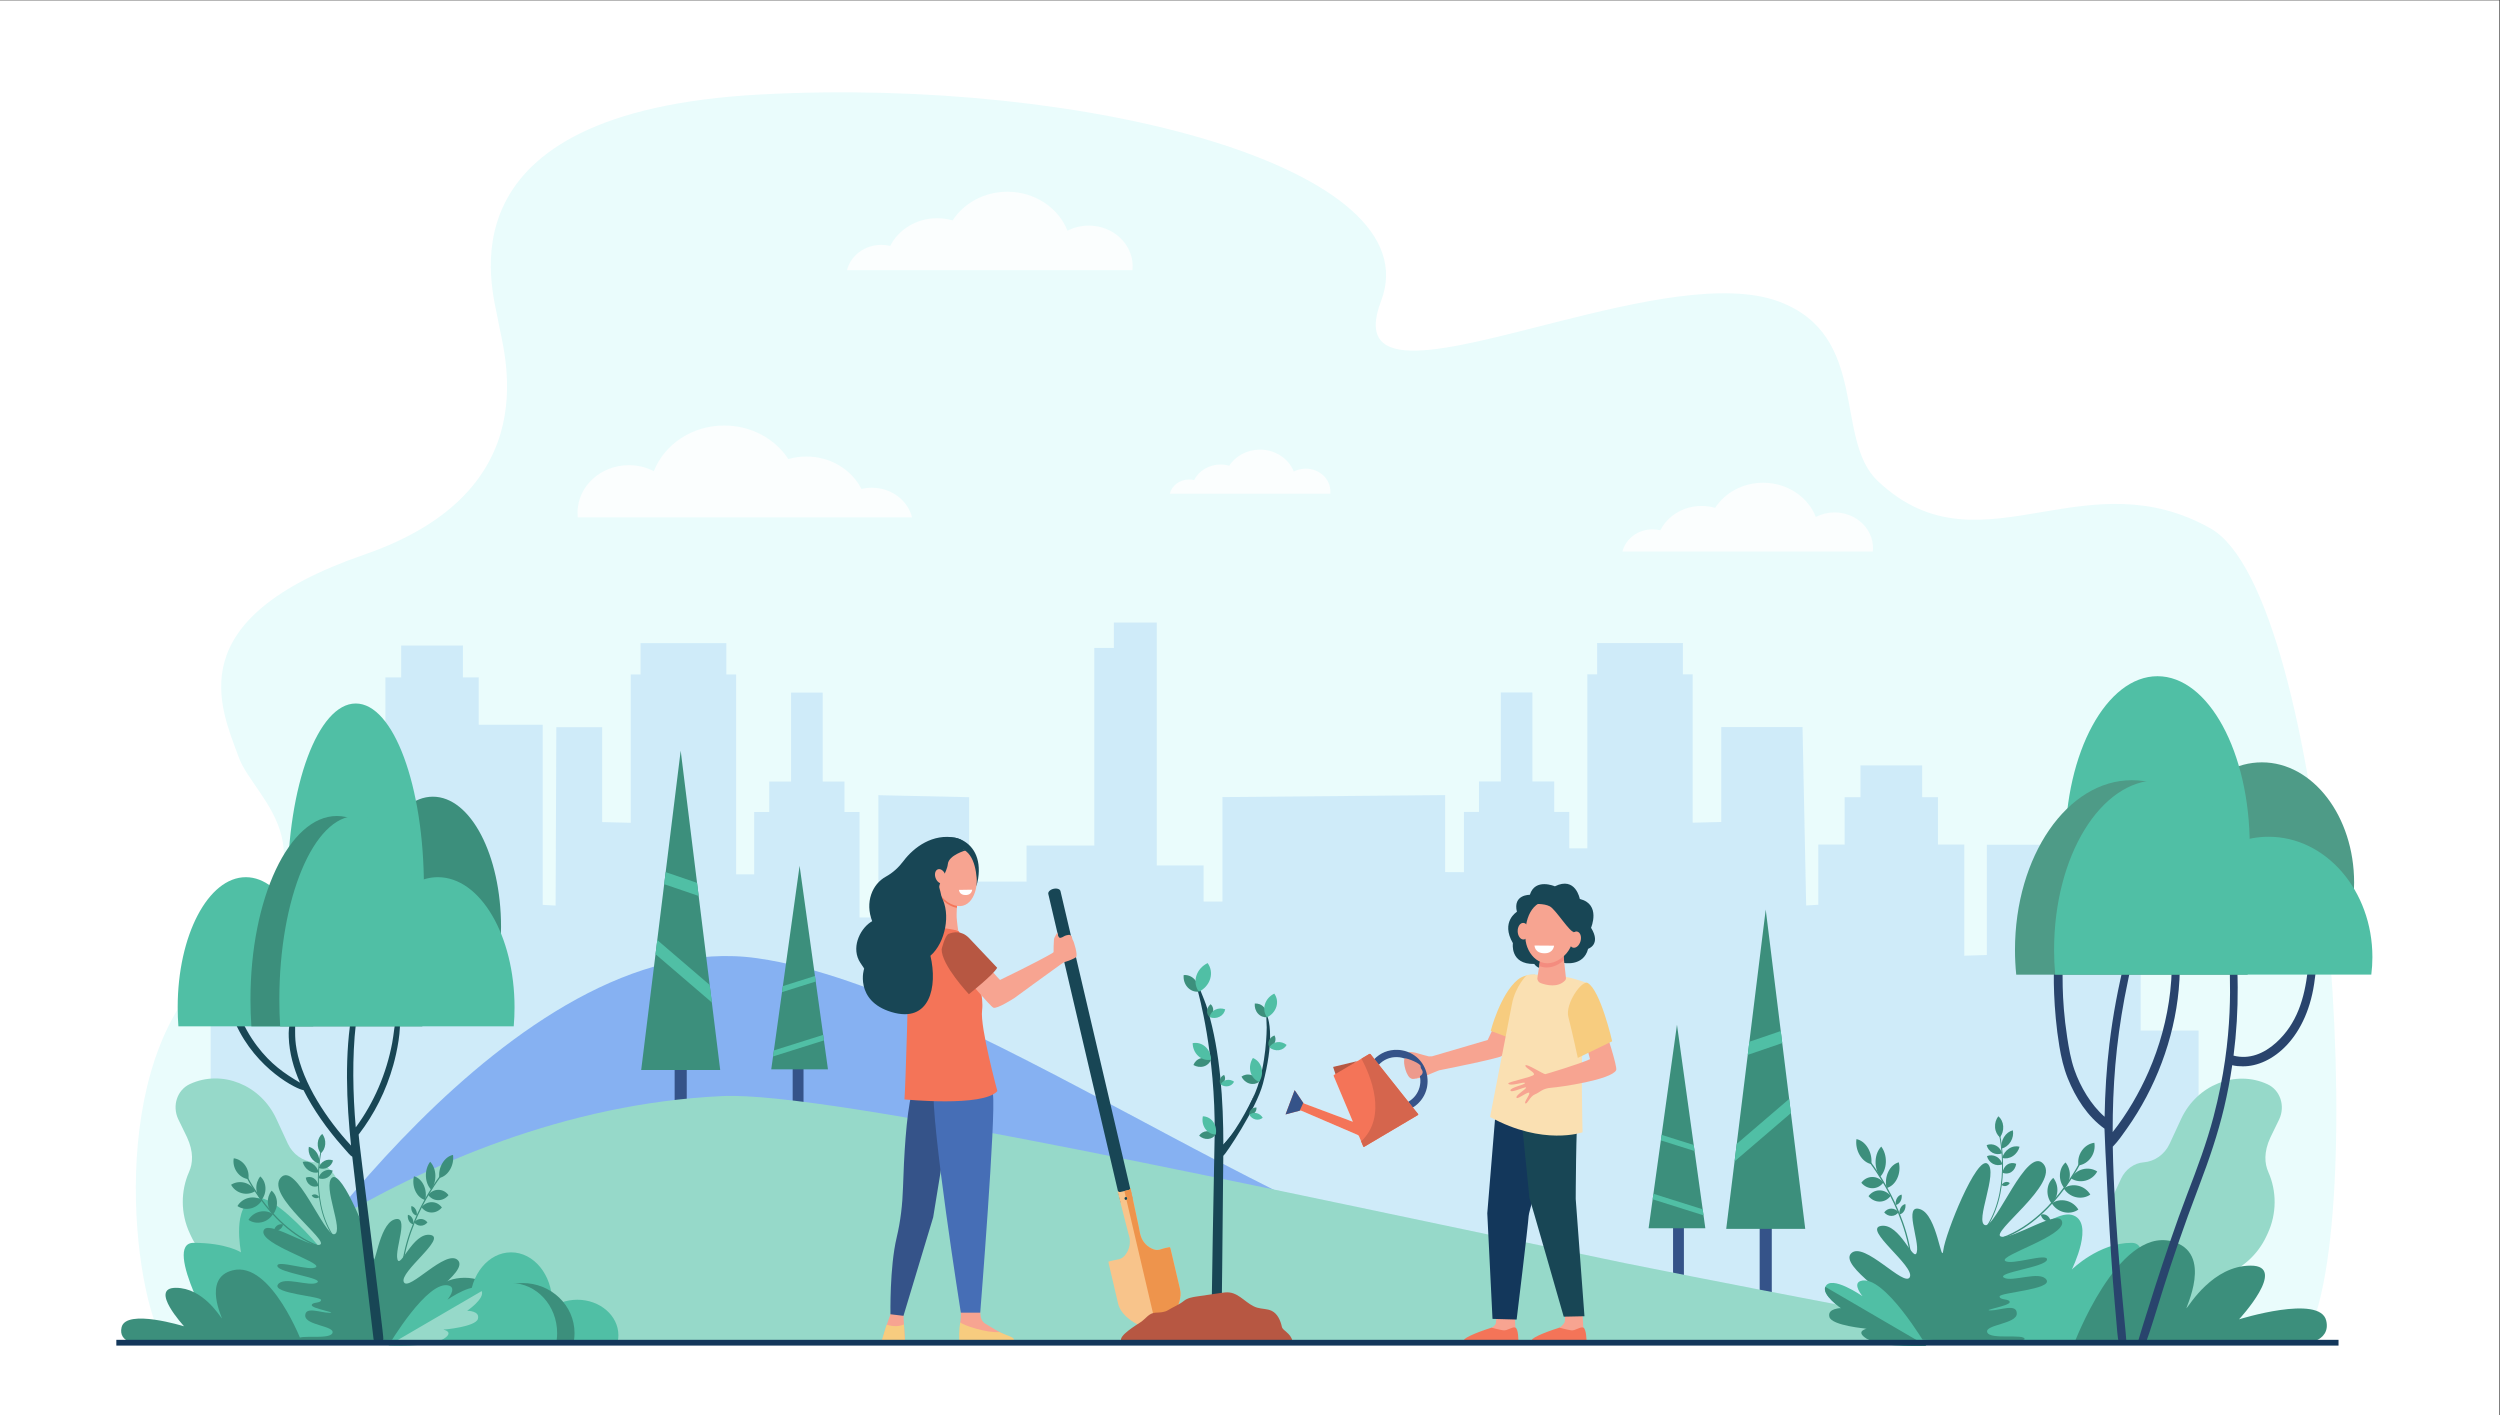 <?xml version="1.0" encoding="UTF-8" standalone="no"?>
<!-- Created with Inkscape (http://www.inkscape.org/) -->

<svg
   version="1.1"
   id="svg2"
   xml:space="preserve"
   width="4710.667"
   height="2666.667"
   viewBox="0 0 4710.667 2666.667"
   sodipodi:docname="10836.eps"
   xmlns:inkscape="http://www.inkscape.org/namespaces/inkscape"
   xmlns:sodipodi="http://sodipodi.sourceforge.net/DTD/sodipodi-0.dtd"
   xmlns="http://www.w3.org/2000/svg"
   xmlns:svg="http://www.w3.org/2000/svg"><rect x="0" y="0" width="4710.667" height="2666.667" fill="#333333" stroke="none"/><defs
     id="defs6" /><sodipodi:namedview
     id="namedview4"
     pagecolor="#ffffff"
     bordercolor="#666666"
     borderopacity="1.0"
     inkscape:pageshadow="2"
     inkscape:pageopacity="0.0"
     inkscape:pagecheckerboard="0" /><g
     id="g8"
     inkscape:groupmode="layer"
     inkscape:label="ink_ext_XXXXXX"
     transform="matrix(1.333,0,0,-1.333,0,2666.667)"><g
       id="g10"
       transform="scale(0.1)"><path
         d="M 0,0 H 35330 V 20000 H 0 Z"
         style="fill:#ffffff;fill-opacity:1;fill-rule:nonzero;stroke:none"
         id="path12" /><path
         d="M 32536.1,996.703 C 33562,2422.8 32900.5,11605.7 31246.6,12535.8 c -856.5,481.7 -1633.7,357.9 -2365.7,234.1 -820.6,-138.9 -1584.4,-277.8 -2339,437.2 -622.7,589.8 -108.2,2053.8 -1395.2,2534.7 -761.9,284.6 -2007.4,-1.6 -3140.1,-287.9 -1554.7,-393 -2896.9,-786 -2484,297.9 713.9,1873.4 -4142.3,3165.8 -8774,2917.7 C 6116.92,18421.4 6976.66,15882 7041.55,15471.3 7106.45,15060.5 7787.83,13076.8 5148.84,12165.1 2509.86,11253.4 3115.54,10011.2 3375.1,9299.8 3601.18,8680.3 4878.46,7947.3 3018.19,6344.4 1469.42,5009.8 1878.16,1695.1 2328.05,1015.3 L 32536.1,996.703"
         style="fill:#eafcfc;fill-opacity:1;fill-rule:nonzero;stroke:none"
         id="path14" /><path
         d="M 12892.3,12691.7 H 8166.97 c -2.23,21.5 -3.46,43.2 -3.46,65.2 0,371.5 325.07,672.6 726.07,672.6 128.14,0 248.45,-30.9 352.95,-84.8 147.65,376.5 537.29,645.4 994.77,645.4 384.5,0 721.1,-190 906.3,-474.2 80.7,23.3 166.5,35.9 255.5,35.9 344.2,0 640.9,-187.7 777.7,-458.6 47,11.3 96.3,17.4 147.2,17.4 277.1,0 508.8,-179 568.3,-418.9"
         style="fill:#fbfefe;fill-opacity:1;fill-rule:nonzero;stroke:none"
         id="path16" /><path
         d="m 16007.9,16185.9 h -4035.1 c 50.8,204.9 248.7,357.7 485.3,357.7 43.4,0 85.5,-5.2 125.7,-14.8 116.8,231.3 370.2,391.5 664.1,391.5 75.9,0 149.2,-10.7 218.1,-30.6 158.2,242.7 445.6,405 774,405 390.6,0 723.4,-229.7 849.4,-551.2 89.3,46.1 192,72.4 301.4,72.4 342.5,0 620,-257.1 620,-574.3 0,-18.8 -1,-37.4 -2.9,-55.7"
         style="fill:#fbfefe;fill-opacity:1;fill-rule:nonzero;stroke:none"
         id="path18" /><path
         d="M 18804.2,13026.1 H 16536 c 28.5,115.1 139.8,201.1 272.8,201.1 24.4,0 48.1,-2.9 70.6,-8.4 65.7,130 208.1,220.1 373.3,220.1 42.7,0 83.9,-6 122.6,-17.2 89,136.4 250.5,227.6 435.1,227.6 219.6,0 406.6,-129.1 477.5,-309.8 50.1,25.9 107.9,40.7 169.4,40.7 192.5,0 348.5,-144.5 348.5,-322.8 0,-10.6 -0.6,-21 -1.6,-31.3"
         style="fill:#fbfefe;fill-opacity:1;fill-rule:nonzero;stroke:none"
         id="path20" /><path
         d="M 26473.3,12208.6 H 22934 c 44.6,179.7 218.2,313.8 425.7,313.8 38.1,0 75.1,-4.5 110.3,-13 102.4,202.9 324.7,343.5 582.5,343.5 66.6,0 130.9,-9.5 191.3,-26.9 138.8,212.9 390.9,355.2 678.9,355.2 342.6,0 634.4,-201.5 745,-483.5 78.3,40.4 168.4,63.6 264.4,63.6 300.3,0 543.8,-225.6 543.8,-503.8 0,-16.5 -0.9,-32.8 -2.6,-48.9"
         style="fill:#fbfefe;fill-opacity:1;fill-rule:nonzero;stroke:none"
         id="path22" /><path
         d="m 2977.77,6308.7 v 49.5 h 56.41 c -5.28,-4.6 -10.65,-9.2 -15.99,-13.8 -13.61,-11.8 -27.11,-23.7 -40.42,-35.7"
         style="fill:#e2eefc;fill-opacity:1;fill-rule:nonzero;stroke:none"
         id="path24" /><path
         d="m 2977.77,1133.5 v 5175.2 c 13.31,12 26.81,23.9 40.42,35.7 5.34,4.6 10.71,9.2 15.99,13.8 h 655.05 v 238.1 435.2 l 1066.96,1031 V 6504.1 l 319.17,-10 v 1571.3 h 372.36 V 10430 h 223.42 v 449.7 h 872.41 V 10430 h 223.41 v -669.6 h 904.2 V 7214.2 l 182.52,-10 10.34,2521.8 h 647.73 V 8384.4 l 404.28,-10 v 2096.8 h 138.31 v 442.5 h 1212.86 v -442.5 h 138.3 V 7645.6 h 255.3 v 881.1 h 212.8 v 430.8 h 308.5 v 1257.6 H 11629 V 8957.5 h 308.5 v -430.8 h 212.8 V 7036.1 h 148.9 l 117.1,1.4 v 1727 L 13699,8736.2 V 7543.1 h 812 v 509.7 h 957.5 v 2792.9 h 276.6 v 359.7 h 606.4 V 7771.2 h 662.2 v -509.7 h 265.9 v 1476.1 l 3148.1,28.3 V 7677.6 l 265.9,-1.4 V 8528 h 212.7 v 430.9 h 308.4 v 1257.5 h 446.7 V 8958.9 h 308.5 V 8528 h 212.7 v -514.7 h 255.2 v 2459.3 h 138.3 v 442.5 h 1212.4 v -442.5 h 138.3 V 8375.8 l 404.1,10 v 1341.6 h 1148.7 l 51.6,-2521.8 171.7,10 v 851.2 h 372.3 v 669.6 h 223.3 v 449.7 h 872.1 v -449.7 h 223.4 v -669.6 h 372.2 V 6495.5 l 319.1,10 v 1558.4 h 1066.6 V 6597.7 6359.6 h 651.4 v 739.6 h 456.6 V 5438.1 h 818.3 V 1134.9 l -13884.9,-0.7 -14215.53,-0.7 M 19269.4,3801.1 v 0 c 2.5,-6.3 5,-8.9 8.3,-8.9 2.3,0 5.1,1.3 8.6,3.4 24.6,15 49.5,29.5 74.3,44.2 225.3,133.3 450.6,266.7 676,399.8 6.8,4 11.2,7 11.2,11.5 0,3 -1.9,6.6 -6.3,11.7 -10.6,12.4 -20.9,25.2 -31.1,38.1 v 0 l -38.6,48.6 c 22.7,14.3 43,29.4 61.7,46 136.6,121.4 182.8,312.4 117.5,486.7 -62.1,166.1 -217.7,277.1 -396.3,282.7 -5.4,0.2 -10.7,0.3 -16,0.3 -120.3,0 -225,-43.6 -311.6,-129.8 l -20.6,25.9 c -4.7,5.9 -9.3,11.7 -13.9,17.6 l -0.1,0.1 c -4.6,6 -9.2,12 -13.7,18.1 -5.3,7.3 -9.8,11.1 -15.6,11.1 -3.7,0 -7.9,-1.6 -13.3,-4.9 -1.6,-1 -3.3,-2 -4.9,-3 -0.4,-0.2 -0.7,-0.4 -1.1,-0.6 -1.4,-0.9 -2.9,-1.8 -4.4,-2.7 -0.6,-0.4 -1.2,-0.7 -1.7,-1 -1.1,-0.7 -2.1,-1.3 -3.2,-1.9 -1.2,-0.8 -2.4,-1.5 -3.6,-2.2 -0.4,-0.3 -0.8,-0.5 -1.2,-0.8 -27.3,-16.4 -54.7,-32.6 -82.1,-48.8 -25.8,-15.3 -51.6,-30.5 -77.3,-45.8 -12.5,-7.4 -25.6,-12.7 -39.8,-16 -87.6,-20.3 -175,-41.1 -262.6,-61.2 -13.4,-3 -16.5,-6.7 -9.8,-19.8 8.4,-16.5 13.1,-34.8 21.4,-51.4 7.6,-15.3 3.8,-23 -11,-30.5 -21.9,-11.2 -21,-12.1 -11.4,-35 33.4,-79 66.4,-158.2 99.6,-237.2 42.5,-101.1 85.2,-202.1 127.7,-303.2 12.7,-30.2 25,-60.4 38.8,-94 -15.7,5.9 -27.9,10.5 -40.1,15.1 -213.1,79.6 -426.1,159.3 -639.2,238.8 -12.5,4.6 -21.3,11.7 -28.6,22.9 -26.8,41.2 -54.5,81.9 -82,122.7 -10.2,15.1 -20.8,29.8 -33.2,47.4 -43.2,-115.3 -85.2,-227.5 -128.5,-343.3 69.6,18.4 135,35.4 200.3,53.1 3.9,1 7.6,1.6 11.2,1.6 4.9,0 9.6,-1 14.7,-3.2 264.5,-113.9 529.1,-227.7 793.8,-341.2 9.7,-4.2 14.9,-10.4 18.8,-20 9.8,-23.8 19.9,-47.6 29.9,-71.3 v 0 c 4.2,-10.1 8.5,-20.1 12.7,-30.2 3.6,-8.5 7.1,-17.1 10.6,-25.6 0.1,-0.3 0.2,-0.5 0.3,-0.7 0.4,-0.9 0.8,-1.9 1.2,-2.9 0.2,-0.5 0.4,-1 0.6,-1.5 0.3,-0.7 0.6,-1.5 0.9,-2.2 0.3,-0.8 0.6,-1.5 0.9,-2.2 0.6,-1.5 1.2,-2.9 1.8,-4.4 m 637.7,629.8 -415.8,523.6 c 62.3,68.7 151.7,107.6 247.3,107.6 3.3,0 6.7,-0.1 10.1,-0.2 100.7,-2.8 193.1,-48.4 253.5,-124.9 10,-12.6 19.1,-25.9 27.8,-40.7 46.7,-79 59.5,-170.9 36.1,-258.8 -23.4,-87.5 -79.7,-160.7 -159,-206.6"
         style="fill:#cfebf9;fill-opacity:1;fill-rule:nonzero;stroke:none"
         id="path26" /><path
         d="M 22670.4,1550.5 C 18813.2,1965.1 13982.7,5990 10707,6459.5 7252.79,6954.5 3702.29,1441.2 3702.29,1441.2 l 18968.11,48.3 v 61"
         style="fill:#86b1f2;fill-opacity:1;fill-rule:nonzero;stroke:none"
         id="path28" /><path
         d="m 9707.54,3818 h -171.09 v 1896.6 h 171.09 V 3818"
         style="fill:#355389;fill-opacity:1;fill-rule:nonzero;stroke:none"
         id="path30" /><path
         d="M 9622,9393.9 9063.49,4880.3 h 1117.01 z"
         style="fill:#3c8f7c;fill-opacity:1;fill-rule:nonzero;stroke:none"
         id="path32" /><path
         d="m 9266.05,6517.3 796.35,-682.9 -30.6,247.5 -741,635.4 -24.75,-200"
         style="fill:#50bfa5;fill-opacity:1;fill-rule:nonzero;stroke:none"
         id="path34" /><path
         d="m 9388.48,7506.7 487.66,-166.8 -22.92,185.3 -443.67,151.7 -21.07,-170.2"
         style="fill:#50bfa5;fill-opacity:1;fill-rule:nonzero;stroke:none"
         id="path36" /><path
         d="m 11358.2,3799.3 h -153.4 v 1425.6 h 153.4 V 3799.3"
         style="fill:#355389;fill-opacity:1;fill-rule:nonzero;stroke:none"
         id="path38" /><path
         d="M 11302.8,7766.6 10901.9,4889 h 801.8 z"
         style="fill:#3c8f7c;fill-opacity:1;fill-rule:nonzero;stroke:none"
         id="path40" /><path
         d="m 10927.3,5071.6 719.4,226.8 -10.9,78 -696.6,-219.6 -11.9,-85.2"
         style="fill:#50bfa5;fill-opacity:1;fill-rule:nonzero;stroke:none"
         id="path42" /><path
         d="m 11054,5980.7 476.7,150.3 -10.9,78 -454,-143.1 -11.8,-85.2"
         style="fill:#50bfa5;fill-opacity:1;fill-rule:nonzero;stroke:none"
         id="path44" /><path
         d="m 32094,3928.1 123.9,254.7 c 88.3,190.7 14.3,412.6 -165.2,495.7 -452.3,209.4 -999.2,-10.4 -1221.6,-490.9 l -162.6,-351.2 c -71.3,-153.9 -214.8,-249.7 -365.7,-261.3 -137.1,-10.5 -260,-101.4 -320.4,-232.1 l -85.8,-185.1 c -92.8,-200.5 -90.8,-428.7 -1.7,-622.3 52.1,-113.3 55,-251.5 -3.5,-377.9 L 29770,1895.5 c -134.1,-289.9 -21.7,-627.3 251.2,-753.6 l 155.7,-72.1 c 272.9,-126.3 602.9,6.3 737.1,296.2 124.7,386.9 331.1,548 512.2,610.8 266.4,92.4 489.8,292.2 612.1,556.5 l 17.2,37 c 129.1,278.9 128.8,596.1 8.6,867.3 -53.1,119.8 -66.9,281.5 29.9,490.5"
         style="fill:#96d9c9;fill-opacity:1;fill-rule:nonzero;stroke:none"
         id="path46" /><path
         d="m 2643.03,3930.8 -123.94,254.8 c -88.26,190.7 -14.3,412.6 165.18,495.7 452.29,209.3 999.25,-10.4 1221.65,-490.9 l 162.6,-351.3 c 71.24,-153.8 214.81,-249.6 365.7,-261.2 137.03,-10.5 259.92,-101.4 320.41,-232.1 l 85.73,-185.2 c 92.8,-200.5 90.86,-428.6 1.75,-622.3 -52.11,-113.2 -55.05,-251.4 3.45,-377.8 l 121.37,-262.2 c 134.19,-289.9 21.75,-627.3 -251.14,-753.6 l -155.7,-72.1 c -272.89,-126.299 -602.9,6.3 -737.09,296.2 v 0 c -124.7,386.9 -331.09,547.9 -512.24,610.8 -266.38,92.3 -489.81,292.2 -612.12,556.5 l -17.16,37 c -129.09,278.9 -128.83,596 -8.56,867.3 53.1,119.8 66.83,281.5 -29.89,490.4"
         style="fill:#96d9c9;fill-opacity:1;fill-rule:nonzero;stroke:none"
         id="path48" /><path
         d="m 24873.9,1571.9 h 171.1 v 1896.6 h -171.1 V 1571.9"
         style="fill:#355389;fill-opacity:1;fill-rule:nonzero;stroke:none"
         id="path50" /><path
         d="M 24959.5,7147.8 25518,2634.2 h -1117 z"
         style="fill:#3c8f7c;fill-opacity:1;fill-rule:nonzero;stroke:none"
         id="path52" /><path
         d="m 25315.4,4271.2 -796.4,-682.9 30.6,247.5 741.1,635.4 24.7,-200"
         style="fill:#50bfa5;fill-opacity:1;fill-rule:nonzero;stroke:none"
         id="path54" /><path
         d="m 25193,5260.6 -487.7,-166.8 22.9,185.3 443.7,151.7 21.1,-170.2"
         style="fill:#50bfa5;fill-opacity:1;fill-rule:nonzero;stroke:none"
         id="path56" /><path
         d="m 23649.5,1553.2 h 153.4 v 1425.6 h -153.4 V 1553.2"
         style="fill:#355389;fill-opacity:1;fill-rule:nonzero;stroke:none"
         id="path58" /><path
         d="m 23704.9,5520.5 400.9,-2877.6 H 23304 Z"
         style="fill:#3c8f7c;fill-opacity:1;fill-rule:nonzero;stroke:none"
         id="path60" /><path
         d="m 24080.4,2825.5 -719.4,226.8 10.9,78 696.6,-219.6 11.9,-85.2"
         style="fill:#50bfa5;fill-opacity:1;fill-rule:nonzero;stroke:none"
         id="path62" /><path
         d="m 23953.7,3734.6 -476.7,150.3 10.9,78 454,-143.1 11.8,-85.2"
         style="fill:#50bfa5;fill-opacity:1;fill-rule:nonzero;stroke:none"
         id="path64" /><path
         d="m 2324.28,1019.8 c 0,0 3447.66,3289.7 7893.12,3491.7 1492.7,67.9 7605.2,-1292.6 12752.5,-2361.5 216.4,-44.9 5610.9,-1120.5 6345.4,-1153 l -26991.02,22.8"
         style="fill:#96d9c9;fill-opacity:1;fill-rule:nonzero;stroke:none"
         id="path66" /><path
         d="m 26411.9,997 c 0,0 900.6,1196.3 1467.4,1379.8 566.8,183.5 32.6,-545.2 32.6,-545.2 0,0 1005.5,1099.4 1374.4,1000.3 338.2,-90.9 0,-772.3 0,-772.3 0,0 380.9,377.3 842.9,377.3 462,0 -357.1,-1413 -357.1,-1413 L 26411.9,997"
         style="fill:#50bfa5;fill-opacity:1;fill-rule:nonzero;stroke:none"
         id="path68" /><path
         d="m 29315.3,1003.7 c 0,0 615.7,1646.5 1378.2,1456.1 617.8,-154.3 178.5,-982.7 216.2,-945.1 37.7,37.7 369.1,600 905.3,600 536.2,0 -164.6,-758.9 -164.6,-758.9 0,0 1142.4,356.8 1231.8,-17.9 74.3,-310.9 -340.9,-334.2 -340.9,-334.2 h -3226"
         style="fill:#3c8f7c;fill-opacity:1;fill-rule:nonzero;stroke:none"
         id="path70" /><path
         d="m 6455.2,997 c 0,0 -900.66,1196.3 -1467.44,1379.8 -566.77,183.5 -32.59,-545.2 -32.59,-545.2 0,0 -978.53,1335 -1347.5,1235.9 -338.22,-90.8 -200.48,-765.1 -200.48,-765.1 0,0 -207.36,134.5 -669.31,134.5 -461.96,0 357.05,-1413 357.05,-1413 L 6455.2,997"
         style="fill:#50bfa5;fill-opacity:1;fill-rule:nonzero;stroke:none"
         id="path72" /><path
         d="m 4278.58,1003.7 c 0,0 -441.83,1181.6 -989.01,1045 -443.43,-110.8 -128.16,-705.3 -155.19,-678.3 -27.04,27.1 -264.87,430.6 -649.67,430.6 -384.81,0 118.12,-544.6 118.12,-544.6 0,0 -819.87,256 -884.07,-12.8 -53.28,-223.2 244.7,-239.9 244.7,-239.9 h 2315.12"
         style="fill:#3c8f7c;fill-opacity:1;fill-rule:nonzero;stroke:none"
         id="path74" /><path
         d="m 7141.94,1367.7 c 4.04,23.9 6.14,48.3 6.14,73.2 0,277.3 -259.9,502.1 -580.5,502.1 -320.59,0 -580.49,-224.8 -580.49,-502.1 0,-24.9 2.1,-49.3 6.14,-73.2 h 1148.71"
         style="fill:#3c8f7c;fill-opacity:1;fill-rule:nonzero;stroke:none"
         id="path76" /><path
         d="m 7798.9,1491.1 c 4.03,33.7 6.13,68.2 6.13,103.2 0,391.1 -259.89,708.1 -580.48,708.1 -320.6,0 -580.5,-317 -580.5,-708.1 0,-35 2.1,-69.5 6.14,-103.2 H 7798.9"
         style="fill:#50bfa5;fill-opacity:1;fill-rule:nonzero;stroke:none"
         id="path78" /><path
         d="m 7586.36,1057.2 c -4.04,23.9 -6.14,48.3 -6.14,73.2 0,277.3 259.9,502.1 580.5,502.1 320.59,0 580.49,-224.8 580.49,-502.1 0,-24.9 -2.1,-49.3 -6.14,-73.2 H 7586.36"
         style="fill:#50bfa5;fill-opacity:1;fill-rule:nonzero;stroke:none"
         id="path80" /><path
         d="m 6657.32,1057.2 c -5.11,33.7 -7.77,68.1 -7.77,103.2 0,391.1 329.46,708.1 735.88,708.1 406.43,0 735.89,-317 735.89,-708.1 0,-35.1 -2.66,-69.5 -7.78,-103.2 H 6657.32"
         style="fill:#3c8f7c;fill-opacity:1;fill-rule:nonzero;stroke:none"
         id="path82" /><path
         d="m 7222.35,1868.5 c -203.13,0 -384.59,-100.6 -504.35,-258.3 -60.98,14.5 -125.78,22.3 -192.95,22.3 -360.62,0 -652.97,-224.8 -652.97,-502.1 0,-24.9 2.36,-49.3 6.9,-73.2 h 1989.44 c 4.54,33.7 6.9,68.1 6.9,103.2 0,391.1 -292.34,708.1 -652.97,708.1"
         style="fill:#50bfa5;fill-opacity:1;fill-rule:nonzero;stroke:none"
         id="path84" /><path
         d="m 4705.97,2548.7 c -170.88,266.9 -202.77,589.3 -199.42,812.8 3.62,242.5 48.39,424.2 48.84,426 l -12.36,4.3 c -0.45,-1.8 -45.58,-184.7 -49.27,-428.9 -3.41,-225.7 28.84,-551.4 201.83,-821.7 l 10.38,7.5"
         style="fill:#3c8f7c;fill-opacity:1;fill-rule:nonzero;stroke:none"
         id="path86" /><path
         d="m 4597.47,3831.8 c -4.2,-54.9 -28.51,-100.9 -63.49,-129.2 -29.9,38.3 -46.68,90.6 -42.48,145.5 4.2,54.9 28.5,100.9 63.49,129.2 29.9,-38.2 46.68,-90.6 42.48,-145.5"
         style="fill:#3c8f7c;fill-opacity:1;fill-rule:nonzero;stroke:none"
         id="path88" /><path
         d="m 4481.98,3705.1 c 28.98,-47.5 37.97,-101.6 28.68,-148.5 -44.39,10.6 -87.35,41.6 -116.33,89.1 -28.99,47.5 -37.98,101.6 -28.7,148.6 44.39,-10.6 87.36,-41.7 116.35,-89.2"
         style="fill:#3c8f7c;fill-opacity:1;fill-rule:nonzero;stroke:none"
         id="path90" /><path
         d="m 4416.55,3556 c 45.01,-29.3 75.52,-74.5 87.25,-122.2 -42.77,-12.1 -92.94,-4.8 -137.96,24.5 -45.01,29.3 -75.52,74.5 -87.26,122.2 42.79,12.1 92.95,4.8 137.97,-24.5"
         style="fill:#3c8f7c;fill-opacity:1;fill-rule:nonzero;stroke:none"
         id="path92" /><path
         d="m 4436.72,3348.4 c 35.64,-23.3 57.73,-63.1 63.75,-107.1 -37.13,-15.8 -78.92,-13.9 -114.55,9.4 -35.64,23.3 -57.73,63.1 -63.75,107.1 37.13,15.8 78.92,13.9 114.55,-9.4"
         style="fill:#3c8f7c;fill-opacity:1;fill-rule:nonzero;stroke:none"
         id="path94" /><path
         d="m 4583.99,3594.4 c 40.06,21.4 84.9,22.6 123.29,7.1 -10.14,-41.4 -37.1,-78.6 -77.17,-100 -40.06,-21.4 -84.9,-22.6 -123.28,-7.1 10.13,41.4 37.1,78.6 77.16,100"
         style="fill:#3c8f7c;fill-opacity:1;fill-rule:nonzero;stroke:none"
         id="path96" /><path
         d="m 4579.55,3451 c 40.07,21.4 84.91,22.6 123.29,7.1 -10.14,-41.4 -37.1,-78.6 -77.17,-100 -40.05,-21.4 -84.9,-22.6 -123.28,-7.1 10.14,41.4 37.1,78.6 77.16,100"
         style="fill:#3c8f7c;fill-opacity:1;fill-rule:nonzero;stroke:none"
         id="path98" /><path
         d="m 4462.51,3120.3 c 21.19,-5 38.76,-19.3 49.37,-37.9 -15.05,-12.6 -35.45,-18 -56.63,-13.1 -21.18,5 -38.76,19.3 -49.36,37.9 15.05,12.6 35.44,18 56.62,13.1"
         style="fill:#3c8f7c;fill-opacity:1;fill-rule:nonzero;stroke:none"
         id="path100" /><path
         d="m 4635.51,2360 c -391.07,93.5 -689.33,382.8 -870.67,609 -196.87,245.6 -302.34,471.9 -303.38,474.2 l -15.92,-8.2 c 1.05,-2.3 107.26,-230.3 305.39,-477.5 183.09,-228.5 484.45,-520.7 880.36,-615.4 l 4.22,17.9"
         style="fill:#3c8f7c;fill-opacity:1;fill-rule:nonzero;stroke:none"
         id="path102" /><path
         d="m 3466.75,3529.9 c 41.18,-58.9 54.99,-129.4 43.46,-192.9 -61.41,7.8 -121.4,43.1 -162.58,102.1 -41.18,58.9 -55,129.4 -43.46,193 61.41,-7.9 121.4,-43.2 162.58,-102.2"
         style="fill:#3c8f7c;fill-opacity:1;fill-rule:nonzero;stroke:none"
         id="path104" /><path
         d="m 3456.3,3286.9 c 68.17,-18.1 121.83,-63 151.37,-119.2 -53.01,-34.3 -121.53,-46.7 -189.7,-28.7 -68.17,18.1 -121.82,63 -151.36,119.1 53.01,34.4 121.53,46.8 189.69,28.8"
         style="fill:#3c8f7c;fill-opacity:1;fill-rule:nonzero;stroke:none"
         id="path106" /><path
         d="m 3514.29,3072 c 69.11,16.3 136.9,2.1 188,-33.6 -32.6,-55.4 -88.67,-98.8 -157.78,-115.1 -69.1,-16.3 -136.89,-2 -187.99,33.6 32.59,55.4 88.67,98.8 157.77,115.1"
         style="fill:#3c8f7c;fill-opacity:1;fill-rule:nonzero;stroke:none"
         id="path108" /><path
         d="m 3670.1,2876.7 c 69.1,16.2 136.89,2 187.99,-33.7 -32.6,-55.3 -88.67,-98.8 -157.78,-115 -69.1,-16.3 -136.89,-2.1 -187.99,33.6 32.6,55.4 88.67,98.8 157.78,115.1"
         style="fill:#3c8f7c;fill-opacity:1;fill-rule:nonzero;stroke:none"
         id="path110" /><path
         d="m 3623.51,3201.4 c -3.49,66.5 18.37,129.1 55.7,174.1 41.56,-35.4 69.65,-91.9 73.13,-158.4 3.49,-66.5 -18.37,-129.1 -55.7,-174.1 -41.56,35.4 -69.65,91.9 -73.13,158.4"
         style="fill:#3c8f7c;fill-opacity:1;fill-rule:nonzero;stroke:none"
         id="path112" /><path
         d="m 3785.99,2999.3 c -4.49,66.4 16.41,129.4 53.06,175.1 42.09,-34.6 71.03,-90.6 75.52,-157 4.49,-66.4 -16.41,-129.4 -53.06,-175.1 -42.09,34.7 -71.03,90.6 -75.52,157"
         style="fill:#3c8f7c;fill-opacity:1;fill-rule:nonzero;stroke:none"
         id="path114" /><path
         d="m 3920.3,2684 c 25.22,16.4 54.57,19.9 80.51,12.1 -4.6,-27.8 -20.45,-53.8 -45.66,-70.3 -25.22,-16.5 -54.58,-20 -80.52,-12.1 4.6,27.7 20.45,53.8 45.67,70.3"
         style="fill:#3c8f7c;fill-opacity:1;fill-rule:nonzero;stroke:none"
         id="path116" /><path
         d="m 5670.67,1807.7 16.91,1.1 c -24.35,447.3 139.84,868.2 281.87,1142.5 154.14,297.7 316.18,491.8 317.8,493.8 l -12.41,12.7 c -1.63,-1.9 -164.79,-197.4 -319.88,-496.8 -143.28,-276.6 -308.9,-701.3 -284.29,-1153.3"
         style="fill:#3c8f7c;fill-opacity:1;fill-rule:nonzero;stroke:none"
         id="path118" /><path
         d="m 6360.66,3470.7 c -38.61,-65 -94.04,-105.4 -150.32,-116.5 -9.51,67.7 4.26,143.9 42.88,209 38.61,65 94.04,105.4 150.32,116.4 9.51,-67.7 -4.27,-143.9 -42.88,-208.9"
         style="fill:#3c8f7c;fill-opacity:1;fill-rule:nonzero;stroke:none"
         id="path120" /><path
         d="m 6154.2,3392.8 c 2.76,-78.6 -20.72,-151.6 -60.06,-203.3 -42.68,43.4 -71.11,111.1 -73.87,189.7 -2.76,78.5 20.73,151.6 60.07,203.3 42.68,-43.4 71.11,-111.2 73.86,-189.7"
         style="fill:#3c8f7c;fill-opacity:1;fill-rule:nonzero;stroke:none"
         id="path122" /><path
         d="m 5989.4,3253 c 31.8,-67 37.67,-143.7 21.19,-210.7 -54.97,14.1 -106.08,57.4 -137.87,124.4 -31.79,67 -37.66,143.7 -21.19,210.7 54.98,-14.1 106.09,-57.4 137.87,-124.4"
         style="fill:#3c8f7c;fill-opacity:1;fill-rule:nonzero;stroke:none"
         id="path124" /><path
         d="m 5876.19,2909.4 c 15.23,-26.9 19.87,-58.9 14.87,-87.5 -23.44,4 -46.08,20.3 -61.3,47.3 -15.23,27 -19.87,58.9 -14.87,87.5 23.44,-4 46.08,-20.3 61.3,-47.3"
         style="fill:#3c8f7c;fill-opacity:1;fill-rule:nonzero;stroke:none"
         id="path126" /><path
         d="m 5827.34,2786.1 c 15.22,-27 19.87,-59 14.87,-87.6 -23.44,4 -46.08,20.4 -61.3,47.3 -15.23,27 -19.87,59 -14.87,87.6 23.43,-4 46.08,-20.4 61.3,-47.3"
         style="fill:#3c8f7c;fill-opacity:1;fill-rule:nonzero;stroke:none"
         id="path128" /><path
         d="m 6198.83,3186.2 c 57.68,-0.9 108.14,-30 141.14,-75.3 -36.86,-44.3 -89.77,-72 -147.45,-71.1 -57.68,0.8 -108.14,30 -141.13,75.3 36.85,44.3 89.76,71.9 147.44,71.1"
         style="fill:#3c8f7c;fill-opacity:1;fill-rule:nonzero;stroke:none"
         id="path130" /><path
         d="m 6105.2,3011.8 c 57.68,-0.8 108.14,-30 141.13,-75.3 -36.86,-44.3 -89.77,-71.9 -147.44,-71.1 -57.68,0.9 -108.15,30 -141.14,75.3 36.86,44.3 89.77,72 147.45,71.1"
         style="fill:#3c8f7c;fill-opacity:1;fill-rule:nonzero;stroke:none"
         id="path132" /><path
         d="m 5950.23,2774.2 c 37.54,-0.6 70.39,-19.5 91.87,-49 -23.99,-28.9 -58.43,-46.8 -95.97,-46.3 -37.54,0.6 -70.39,19.5 -91.86,49 23.99,28.9 58.43,46.8 95.96,46.3"
         style="fill:#3c8f7c;fill-opacity:1;fill-rule:nonzero;stroke:none"
         id="path134" /><path
         d="m 4212.39,1074.2 c 0,74.5 449.65,-13.4 487.06,88.1 37.41,101.4 -385.11,107.3 -385.11,244.5 0,137.2 215.32,41 341.58,41 126.26,0 -249.28,58.7 -249.28,107.3 0,48.6 131.76,23.1 131.76,74.7 0,51.6 -691.92,90.5 -610.94,216.7 80.98,126.2 452.96,-36.8 555.1,28.5 102.14,65.4 -545.66,136.6 -561.69,233.7 -16.03,97.1 477.32,-83.2 547.18,-13.4 69.87,69.9 -780.12,321 -744.51,505.5 35.62,184.5 644.25,-236.3 796.41,-191 152.16,45.3 -767.27,693.1 -553.6,945.4 213.67,252.4 621.58,-835.3 760.79,-796.5 139.21,38.9 -174.33,687.4 -32.13,800.2 142.21,112.8 550.38,-913.1 576.15,-1123.7 25.77,-210.7 77.57,453.1 300.95,530.8 223.38,77.6 6.47,-411.3 45.32,-560.2 38.85,-148.9 220.13,382 464.56,343.2 244.44,-38.9 -441.9,-524.5 -373.91,-666.9 67.98,-142.5 597.96,475.5 764.03,309.5 166.07,-166.1 -638.35,-627 -594.36,-753.2 44,-126.1 526.62,90.1 665.58,-48.9 138.97,-139 -518.46,-227.2 -605.63,-227.2 -87.17,0 -420.32,-109.6 -94.95,-88.1 325.37,21.6 -1630.36,-74.399 -1630.36,0"
         style="fill:#3c8f7c;fill-opacity:1;fill-rule:nonzero;stroke:none"
         id="path136" /><path
         d="m 5494.1,988.199 c 0,0 541.49,-28.996 699.13,70.301 157.65,99.2 33.23,176.5 33.23,176.5 0,0 500.71,10.9 499.45,129.5 -1.25,118.6 -122.62,111.8 -122.62,111.8 0,0 252.73,171.8 205.59,278.8 -72.43,164.5 -484.08,-121.9 -484.08,-121.9 0,0 134.95,160.2 25.91,197.7 C 6051.39,1933.7 5494.1,988.199 5494.1,988.199"
         style="fill:#50bfa5;fill-opacity:1;fill-rule:nonzero;stroke:none"
         id="path138" /><path
         d="m 6808.88,1755.1 c 47.14,-107 -205.59,-278.8 -205.59,-278.8 0,0 182.41,2.4 152.8,-113 -29.49,-114.9 -488.11,-153.7 -488.11,-153.7 0,0 160.12,-31.3 2.47,-130.6 C 6112.8,979.801 5494.1,988.199 5494.1,988.199 L 6808.88,1755.1"
         style="fill:#96d9c9;fill-opacity:1;fill-rule:nonzero;stroke:none"
         id="path140" /><path
         d="m 28083.7,2675.9 c 185.3,289.7 219.9,639.5 216.3,881.9 -3.9,263.2 -52.5,460.2 -53,462.2 l 13.4,4.7 c 0.5,-2 49.5,-200.5 53.5,-465.4 3.7,-244.8 -31.3,-598.2 -219,-891.4 l -11.2,8"
         style="fill:#3c8f7c;fill-opacity:1;fill-rule:nonzero;stroke:none"
         id="path142" /><path
         d="m 28201.4,4068.1 c 4.5,-59.5 30.9,-109.5 68.9,-140.2 32.4,41.5 50.6,98.3 46,157.9 -4.5,59.5 -30.9,109.5 -68.8,140.1 -32.5,-41.4 -50.7,-98.2 -46.1,-157.8"
         style="fill:#3c8f7c;fill-opacity:1;fill-rule:nonzero;stroke:none"
         id="path144" /><path
         d="m 28326.7,3930.6 c -31.5,-51.5 -41.2,-110.2 -31.2,-161.1 48.2,11.5 94.8,45.2 126.3,96.7 31.4,51.6 41.2,110.2 31.1,161.2 -48.2,-11.5 -94.8,-45.2 -126.2,-96.8"
         style="fill:#3c8f7c;fill-opacity:1;fill-rule:nonzero;stroke:none"
         id="path146" /><path
         d="m 28397.7,3768.9 c -48.9,-31.8 -82,-80.9 -94.7,-132.6 46.4,-13.2 100.8,-5.3 149.7,26.5 48.8,31.8 81.9,80.9 94.7,132.6 -46.5,13.2 -100.9,5.3 -149.7,-26.5"
         style="fill:#3c8f7c;fill-opacity:1;fill-rule:nonzero;stroke:none"
         id="path148" /><path
         d="m 28375.8,3543.6 c -38.7,-25.3 -62.7,-68.4 -69.2,-116.2 40.3,-17.1 85.6,-15 124.3,10.2 38.7,25.3 62.6,68.4 69.2,116.2 -40.3,17.1 -85.7,15 -124.3,-10.2"
         style="fill:#3c8f7c;fill-opacity:1;fill-rule:nonzero;stroke:none"
         id="path150" /><path
         d="m 28216,3810.5 c -43.5,23.2 -92.1,24.5 -133.8,7.8 11,-45 40.3,-85.3 83.8,-108.6 43.4,-23.2 92.1,-24.5 133.7,-7.7 -11,44.9 -40.2,85.3 -83.7,108.5"
         style="fill:#3c8f7c;fill-opacity:1;fill-rule:nonzero;stroke:none"
         id="path152" /><path
         d="m 28220.8,3654.9 c -43.5,23.3 -92.1,24.6 -133.8,7.8 11,-45 40.3,-85.3 83.8,-108.5 43.4,-23.3 92.1,-24.6 133.7,-7.8 -11,44.9 -40.2,85.3 -83.7,108.5"
         style="fill:#3c8f7c;fill-opacity:1;fill-rule:nonzero;stroke:none"
         id="path154" /><path
         d="m 28347.8,3296.1 c -23,-5.4 -42.1,-20.9 -53.6,-41.1 16.4,-13.7 38.5,-19.5 61.5,-14.2 23,5.4 42,20.9 53.5,41.1 -16.3,13.7 -38.4,19.6 -61.4,14.2"
         style="fill:#3c8f7c;fill-opacity:1;fill-rule:nonzero;stroke:none"
         id="path156" /><path
         d="m 28160.1,2471.2 c 424.3,101.5 747.9,415.3 944.6,660.8 213.6,266.4 328.1,512 329.2,514.4 l 17.3,-8.8 c -1.2,-2.5 -116.4,-249.9 -331.4,-518.1 -198.6,-247.9 -525.6,-564.9 -955.1,-667.7 l -4.6,19.4"
         style="fill:#3c8f7c;fill-opacity:1;fill-rule:nonzero;stroke:none"
         id="path158" /><path
         d="m 29428.2,3740.6 c -44.7,-64 -59.7,-140.5 -47.2,-209.4 66.6,8.5 131.7,46.8 176.4,110.8 44.7,64 59.7,140.4 47.2,209.4 -66.7,-8.6 -131.7,-46.8 -176.4,-110.8"
         style="fill:#3c8f7c;fill-opacity:1;fill-rule:nonzero;stroke:none"
         id="path160" /><path
         d="m 29439.5,3476.8 c -74,-19.6 -132.2,-68.2 -164.2,-129.2 57.5,-37.2 131.8,-50.8 205.8,-31.1 74,19.6 132.2,68.2 164.2,129.2 -57.5,37.2 -131.8,50.7 -205.8,31.1"
         style="fill:#3c8f7c;fill-opacity:1;fill-rule:nonzero;stroke:none"
         id="path162" /><path
         d="m 29376.6,3243.7 c -75,17.7 -148.5,2.3 -204,-36.4 35.4,-60.1 96.2,-107.2 171.2,-124.9 75,-17.7 148.5,-2.2 204,36.5 -35.4,60.1 -96.2,107.2 -171.2,124.8"
         style="fill:#3c8f7c;fill-opacity:1;fill-rule:nonzero;stroke:none"
         id="path164" /><path
         d="m 29207.5,3031.8 c -74.9,17.7 -148.5,2.2 -203.9,-36.5 35.3,-60.1 96.2,-107.2 171.2,-124.9 74.9,-17.6 148.5,-2.2 203.9,36.5 -35.3,60.1 -96.2,107.2 -171.2,124.9"
         style="fill:#3c8f7c;fill-opacity:1;fill-rule:nonzero;stroke:none"
         id="path166" /><path
         d="m 29258.1,3384.1 c 3.8,72.1 -19.9,140 -60.4,188.9 -45.1,-38.4 -75.6,-99.7 -79.4,-171.8 -3.8,-72.2 19.9,-140.1 60.5,-189 45,38.5 75.5,99.8 79.3,171.9"
         style="fill:#3c8f7c;fill-opacity:1;fill-rule:nonzero;stroke:none"
         id="path168" /><path
         d="m 29081.8,3164.9 c 4.9,72 -17.8,140.3 -57.6,190 -45.6,-37.6 -77,-98.4 -81.9,-170.4 -4.9,-72 17.8,-140.4 57.6,-190 45.6,37.6 77,98.3 81.9,170.4"
         style="fill:#3c8f7c;fill-opacity:1;fill-rule:nonzero;stroke:none"
         id="path170" /><path
         d="m 28936.1,2822.7 c -27.4,17.9 -59.2,21.7 -87.4,13.2 5,-30.2 22.2,-58.4 49.6,-76.3 27.3,-17.9 59.2,-21.6 87.3,-13.2 -5,30.2 -22.2,58.4 -49.5,76.3"
         style="fill:#3c8f7c;fill-opacity:1;fill-rule:nonzero;stroke:none"
         id="path172" /><path
         d="m 27037,1871.9 -18.4,1.3 c 26.4,485.3 -151.7,941.9 -305.8,1239.5 -167.2,323 -343,533.7 -344.8,535.8 l 13.5,13.8 c 1.7,-2.1 178.8,-214.1 347,-539 155.5,-300.1 335.2,-760.9 308.5,-1251.4"
         style="fill:#3c8f7c;fill-opacity:1;fill-rule:nonzero;stroke:none"
         id="path174" /><path
         d="m 26288.3,3676.3 c 41.9,-70.6 102.1,-114.4 163.1,-126.4 10.4,73.5 -4.6,156.1 -46.5,226.7 -41.9,70.6 -102,114.4 -163.1,126.4 -10.3,-73.5 4.7,-156.2 46.5,-226.7"
         style="fill:#3c8f7c;fill-opacity:1;fill-rule:nonzero;stroke:none"
         id="path176" /><path
         d="m 26512.3,3591.8 c -2.9,-85.3 22.5,-164.5 65.2,-220.6 46.3,47.1 77.2,120.6 80.2,205.8 3,85.2 -22.5,164.5 -65.2,220.6 -46.3,-47.1 -77.2,-120.6 -80.2,-205.8"
         style="fill:#3c8f7c;fill-opacity:1;fill-rule:nonzero;stroke:none"
         id="path178" /><path
         d="m 26691.2,3440.1 c -34.5,-72.7 -40.9,-155.9 -23,-228.6 59.6,15.3 115.1,62.3 149.5,135 34.5,72.7 40.9,155.9 23,228.6 -59.6,-15.4 -115.1,-62.3 -149.5,-135"
         style="fill:#3c8f7c;fill-opacity:1;fill-rule:nonzero;stroke:none"
         id="path180" /><path
         d="m 26814,3067.3 c -16.5,-29.2 -21.6,-63.9 -16.1,-95 25.4,4.4 50,22.1 66.5,51.4 16.5,29.2 21.5,63.9 16.1,95 -25.4,-4.4 -50,-22.1 -66.5,-51.4"
         style="fill:#3c8f7c;fill-opacity:1;fill-rule:nonzero;stroke:none"
         id="path182" /><path
         d="m 26867,2933.5 c -16.5,-29.3 -21.6,-63.9 -16.1,-95 25.4,4.4 49.9,22.1 66.5,51.3 16.5,29.3 21.5,64 16.1,95 -25.4,-4.3 -50,-22.1 -66.5,-51.3"
         style="fill:#3c8f7c;fill-opacity:1;fill-rule:nonzero;stroke:none"
         id="path184" /><path
         d="m 26463.9,3367.6 c -62.6,-0.9 -117.3,-32.5 -153.1,-81.7 40,-48.1 97.4,-78 160,-77.1 62.6,0.9 117.3,32.5 153.1,81.7 -40,48.1 -97.4,78 -160,77.1"
         style="fill:#3c8f7c;fill-opacity:1;fill-rule:nonzero;stroke:none"
         id="path186" /><path
         d="m 26565.5,3178.4 c -62.6,-0.9 -117.3,-32.5 -153.1,-81.7 40,-48.1 97.4,-78 160,-77.1 62.5,0.9 117.3,32.5 153.1,81.7 -40,48.1 -97.4,78 -160,77.1"
         style="fill:#3c8f7c;fill-opacity:1;fill-rule:nonzero;stroke:none"
         id="path188" /><path
         d="m 26733.7,2920.6 c -40.8,-0.6 -76.4,-21.2 -99.7,-53.2 26,-31.3 63.4,-50.8 104.1,-50.2 40.7,0.6 76.4,21.2 99.7,53.2 -26.1,31.3 -63.4,50.8 -104.1,50.2"
         style="fill:#3c8f7c;fill-opacity:1;fill-rule:nonzero;stroke:none"
         id="path190" /><path
         d="m 28619.2,1076.2 c 0,80.8 -487.9,-14.6 -528.5,95.5 -40.6,110.1 417.9,116.4 417.9,265.3 0,148.9 -233.7,44.5 -370.7,44.5 -136.9,0 270.5,63.7 270.5,116.4 0,52.7 -143,25.1 -143,81.1 0,55.9 750.8,98.1 662.9,235.1 -87.9,136.9 -491.4,-39.9 -602.3,30.9 -110.8,70.9 592.1,148.2 609.5,253.6 17.4,105.3 -517.9,-90.3 -593.7,-14.5 -75.8,75.8 846.4,348.2 807.8,548.4 -38.7,200.2 -699,-256.4 -864.1,-207.3 -165.1,49.2 832.4,752 600.6,1025.8 -231.8,273.9 -674.4,-906.3 -825.4,-864.2 -151.1,42.2 189.1,745.8 34.8,868.2 -154.2,122.3 -597.1,-990.7 -625.1,-1219.2 -27.9,-228.6 -84.1,491.6 -326.5,575.9 -242.4,84.2 -7,-446.2 -49.2,-607.8 -42.1,-161.5 -238.8,414.5 -504,372.4 -265.2,-42.2 479.4,-569.1 405.7,-723.6 -73.8,-154.6 -648.8,515.9 -829,335.8 -180.2,-180.2 692.6,-680.3 644.9,-817.1 -47.7,-136.9 -571.4,97.6 -722.1,-53.1 -150.8,-150.8 562.5,-246.6 657,-246.6 94.6,0 456.1,-118.9 103.1,-95.5 -353.1,23.4 1768.9,-80.798 1768.9,0"
         style="fill:#3c8f7c;fill-opacity:1;fill-rule:nonzero;stroke:none"
         id="path192" /><path
         d="m 27228.5,982.902 c 0,0 -587.5,-31.5 -758.5,76.198 -171,107.7 -36,191.5 -36,191.5 0,0 -543.3,11.8 -541.9,140.5 1.3,128.7 133,121.3 133,121.3 0,0 -274.2,186.4 -223.1,302.5 78.6,178.5 525.3,-132.3 525.3,-132.3 0,0 -146.5,173.9 -28.1,214.5 324.7,111.6 929.3,-914.198 929.3,-914.198"
         style="fill:#50bfa5;fill-opacity:1;fill-rule:nonzero;stroke:none"
         id="path194" /><path
         d="m 25802,1814.9 c -51.1,-116.1 223.1,-302.5 223.1,-302.5 0,0 -197.9,2.6 -165.8,-122.5 32,-124.7 529.6,-166.8 529.6,-166.8 0,0 -173.7,-34 -2.7,-141.7 171.1,-107.701 842.3,-98.498 842.3,-98.498 L 25802,1814.9"
         style="fill:#3c8f7c;fill-opacity:1;fill-rule:nonzero;stroke:none"
         id="path196" /><path
         d="m 3277.42,5712.6 c 0.88,29.3 41.29,52 62.73,26 21.35,-25.8 20.45,-8.4 41.26,-64.4 59.73,-160.7 147.53,-316.1 249.72,-452 195.8,-260.3 389.64,-391.7 609.71,-521.8 -90.68,204.3 -151.42,422.4 -159.16,642.4 -2.81,80.2 -1.27,163.3 33.03,236.9 9.57,20.6 46.38,16.3 50.11,-6.6 18.49,-113.5 -8.72,-199.1 28.02,-402.3 87.68,-484.8 434.71,-999 769.47,-1359.1 -64.19,609.6 -95.31,1302.4 19.5,1917.3 18.83,100.9 48.77,196.8 76.6,295.3 6.55,23.2 39.49,13.2 35.43,-9.8 -5.78,-32.7 -60.48,-455.9 -63.78,-485 -53.06,-468.3 -42.46,-987.1 -1.16,-1460.2 259.67,351.7 433.49,763 514.76,1192.5 24.03,126.9 30.44,258 64.12,382.6 4.64,17.2 33,19 36.53,0 34.59,-186.7 -34.68,-516.9 -85.16,-696.3 -102.3,-363.7 -265.98,-689.6 -489.76,-980.8 -8.7,-11.3 359.38,-2856.5 349.48,-2892.6 -16.68,-60.7 -122.54,-103.399 -138.96,4.4 -6.69,43.9 -208.93,1774 -300.19,2575.3 -34.49,19 -56.67,52.8 -145.37,152.5 -205.31,230.8 -408.32,518 -544.01,788.8 -81.42,4.6 -669.41,290.7 -961.08,942.2 -8.41,18.7 -46.28,106.9 -51.7,126.6 -4.64,16.8 -0.65,31.4 -0.14,48.1"
         style="fill:#184655;fill-opacity:1;fill-rule:nonzero;stroke:none"
         id="path198" /><path
         d="m 5165.79,6635.1 c -6.7,87.6 -10.18,177.1 -10.18,268.2 0,1016.3 431.33,1840.1 963.41,1840.1 532.07,0 963.41,-823.8 963.41,-1840.1 0,-91.1 -3.49,-180.6 -10.18,-268.2 H 5165.79"
         style="fill:#3c8f7c;fill-opacity:1;fill-rule:nonzero;stroke:none"
         id="path200" /><path
         d="m 4075.47,7087.3 c -6.7,123.5 -10.18,249.8 -10.18,378.3 0,1433.2 431.33,2595.1 963.41,2595.1 532.08,0 963.41,-1161.9 963.41,-2595.1 0,-128.5 -3.49,-254.8 -10.19,-378.3 H 4075.47"
         style="fill:#50bfa5;fill-opacity:1;fill-rule:nonzero;stroke:none"
         id="path202" /><path
         d="m 4428.21,5497.1 c 6.7,87.6 10.19,177.2 10.19,268.3 0,1016.2 -431.33,1840.1 -963.41,1840.1 -532.07,0 -963.41,-823.9 -963.41,-1840.1 0,-91.1 3.48,-180.7 10.18,-268.3 h 1906.45"
         style="fill:#50bfa5;fill-opacity:1;fill-rule:nonzero;stroke:none"
         id="path204" /><path
         d="m 5970.08,5497.1 c 8.49,123.5 12.91,249.8 12.91,378.3 0,1433.2 -546.8,2595.1 -1221.31,2595.1 -674.51,0 -1221.31,-1161.9 -1221.31,-2595.1 0,-128.5 4.42,-254.8 12.91,-378.3 h 2416.8"
         style="fill:#3c8f7c;fill-opacity:1;fill-rule:nonzero;stroke:none"
         id="path206" /><path
         d="m 5032.34,8470.5 c 337.12,0 638.28,-368.6 837.04,-946.7 101.21,53.1 208.75,81.7 320.22,81.7 598.52,0 1083.71,-823.9 1083.71,-1840.1 0,-91.1 -3.92,-180.7 -11.45,-268.3 H 3960.09 c -7.53,123.5 -11.45,249.8 -11.45,378.3 0,1433.2 485.19,2595.1 1083.7,2595.1"
         style="fill:#50bfa5;fill-opacity:1;fill-rule:nonzero;stroke:none"
         id="path208" /><path
         d="m 15935.8,2988.3 c -47.6,-11.2 -91.6,3.3 -98.4,32.4 l -1019.2,4347.7 c -6.8,29 26.3,61.6 73.8,72.8 47.6,11.1 91.7,-3.4 98.5,-32.4 L 16009.6,3061 c 6.8,-29 -26.3,-61.5 -73.8,-72.7"
         style="fill:#184655;fill-opacity:1;fill-rule:nonzero;stroke:none"
         id="path210" /><path
         d="m 15936.2,3068.3 c -3.7,13.3 -12.5,18.9 -24.8,15.8 -11.9,-3 -18.4,-11.8 -15,-24.6 3.3,-12.4 12.2,-17.9 24.7,-15.3 13.1,2.8 16.6,12.5 15.1,24.1 z m -267.5,-896.6 c 42.8,10 83.7,22.1 125.5,28.7 38.6,6.1 71.6,20 97.6,48.7 62,68.8 86.6,150.4 77.4,241.6 -2.7,27.6 -12.9,54.4 -19.9,81.5 -46.1,179.8 -92.2,359.6 -138.3,539.5 -3.7,14.1 -7.5,28.3 -10.6,42.6 -1.1,5 -0.3,10.4 1.8,16.8 9,-19 24.4,-17.7 39.1,-14.4 36.8,8.2 73.5,16.9 110,26.6 12.1,3.2 28.2,7.1 23.6,25.9 1.6,0.1 6.7,-5.1 7.6,-9.6 29.9,-139 59.3,-278.2 89,-417.3 8.6,-40.6 17.6,-81.1 26.2,-121.8 9,-42.3 13.5,-86.1 27.3,-126.8 30.7,-90.2 91.4,-154.6 181.3,-188.9 37.3,-14.2 73.9,-11.4 112.1,3.2 35.7,13.5 74.4,19.2 111.9,27.4 3.2,0.8 9.6,-4.2 11.3,-7.9 3.5,-7.7 5,-16.3 6.9,-24.6 43.7,-186.1 87.4,-372.2 131,-558.3 14.2,-60.4 8.5,-120 -8.8,-178.9 -29,-98.3 -82.4,-183.3 -145,-263.1 -26.3,-33.5 -54.1,-66.2 -83.6,-97 -51.9,-54.3 -115.1,-69.4 -185.8,-43.6 -107.2,39.1 -208.9,89.3 -298.9,160.5 -58.1,45.9 -107.7,99.2 -137,168.6 -5.7,13.5 -10.9,27.3 -14.2,41.5 -44.7,189.6 -89.1,379.3 -133.3,569 -2.3,9.9 -2.9,20.2 -4.2,30.1"
         style="fill:#f8c48b;fill-opacity:1;fill-rule:nonzero;stroke:none"
         id="path212" /><path
         d="m 16548.5,2342.9 c -1.9,8.3 -3.4,16.9 -6.9,24.6 -1.7,3.7 -8.1,8.6 -11.3,7.9 -37.5,-8.2 -76.2,-13.9 -111.9,-27.4 -38.2,-14.6 -74.8,-17.4 -112.1,-3.2 -89.9,34.3 -150.6,98.7 -181.3,188.9 -13.8,40.7 -18.3,84.5 -27.3,126.8 -8.6,40.7 -17.6,81.2 -26.2,121.8 -29.7,139.1 -59.1,278.3 -89,417.3 -0.9,4.5 -6,9.7 -7.6,9.6 4.6,-18.8 -11.5,-22.7 -23.6,-25.9 -19.2,-5.1 -38.5,-9.9 -57.8,-14.5 l 19.8,-84.6 c 11.2,2 19.4,-3.4 22.9,-15.9 1.4,-11.1 -1.9,-20.3 -13.7,-23.5 l 433.9,-1851 c 31.1,7.4 59.8,24.7 85.7,51.8 29.5,30.8 57.3,63.5 83.6,97 62.6,79.8 116,164.8 145,263.1 17.3,58.9 23,118.5 8.8,178.9 -43.6,186.1 -87.3,372.2 -131,558.3"
         style="fill:#ee944c;fill-opacity:1;fill-rule:nonzero;stroke:none"
         id="path214" /><path
         d="m 13861.5,1401.8 c -12.9,92.6 -16.9,234.8 -15.6,399 l -288.1,-64.7 c 33.7,-232.4 24,-348.7 24,-348.7 l -8.1,-73.4 -0.2,-217 h 709.4 c 0,0 -150.5,67.5 -361.2,200.8 -15.5,9.9 -51.4,41.3 -60.2,104"
         style="fill:#f7a491;fill-opacity:1;fill-rule:nonzero;stroke:none"
         id="path216" /><path
         d="m 12767.1,1474.3 94.2,270.2 h -246.8 c -12.9,-173.4 -17.7,-290.5 -17.7,-290.5 l -62.7,-177.6 -63.8,-211.1 c 0,0 210,-54.1 320.2,6.8 l -12.3,210.1 -11.1,192.1"
         style="fill:#f7a491;fill-opacity:1;fill-rule:nonzero;stroke:none"
         id="path218" /><path
         d="m 12778.2,1283 c -96.9,-43.1 -201.2,-17.1 -243.2,-3.3 l -13.9,-37.6 -53.4,-178.1 c 0,0 212.6,-65.699 322.8,-4.9 l -12.3,223.9"
         style="fill:#f7cc7f;fill-opacity:1;fill-rule:nonzero;stroke:none"
         id="path220" /><path
         d="m 13566.2,1043.2 h 737.5 c 27.3,2.4 33.9,24.7 24.5,38.5 -19.5,28.2 -105.6,49 -202.3,94.1 -169.6,-17.9 -525.5,99.2 -552.3,138.6 -15.5,-78.8 -22.6,-267.9 -7.4,-271.2"
         style="fill:#f7cc7f;fill-opacity:1;fill-rule:nonzero;stroke:none"
         id="path222" /><path
         d="m 13581.9,5193.5 -390.9,-2395.6 -419.9,-1392.8 -183.8,22.1 c 0,0 -13,663.1 87.5,1084.5 55,230.7 82.2,467 89.5,704.1 13,423.9 44.7,1022.7 121.8,1331.5 107.2,429.3 227.9,656.5 227.9,656.5 l 467.9,-10.3"
         style="fill:#355389;fill-opacity:1;fill-rule:nonzero;stroke:none"
         id="path224" /><path
         d="m 13197.1,4653 c -42.5,-512.1 384.8,-3203.5 384.8,-3203.5 h 274.2 c 0,0 225.2,2813.7 179.3,3087.6 -46,273.9 -182.7,720.1 -182.7,720.1 l -614.7,-48 c 0,0 -29.4,-417.2 -40.9,-556.2"
         style="fill:#466eb6;fill-opacity:1;fill-rule:nonzero;stroke:none"
         id="path226" /><path
         d="m 13479.4,7575.4 c 0,-61.9 -23.1,-112 -51.6,-112 -28.5,0 -51.7,50.1 -51.7,112 0,61.9 23.2,112 51.7,112 28.5,0 51.6,-50.1 51.6,-112"
         style="fill:#f7a491;fill-opacity:1;fill-rule:nonzero;stroke:none"
         id="path228" /><path
         d="m 13544.5,6848.9 c -423.8,171 -638.5,114.4 -712,77.1 l 3.6,-645.4 c 12,-54.1 -36,-1631.5 -51,-1816.2 0,0 1114.4,-112.1 1313.1,117.7 0,0 -246.5,906.6 -215.9,1140.1 47.9,365.7 -301.4,1112 -337.8,1126.7"
         style="fill:#f47458;fill-opacity:1;fill-rule:nonzero;stroke:none"
         id="path230" /><path
         d="m 13924.4,6395 c 0,0 185.1,-221.1 211.2,-242.3 0,0 524.2,252 740.3,379.7 2.4,1.9 4.9,3.7 7.3,5.7 4,3.3 10,5.6 9.7,12.1 -1.6,29.4 2,130.1 5.3,173.4 0.9,11.9 4.4,23.4 10.3,33.8 12.9,23.2 37,66.5 37,66.5 l 12.1,-51.5 c 3.7,-16 20,-26.5 36.1,-23.3 h 0.3 c 16.4,3.2 30.8,11.8 45.6,20.6 19.4,11.6 43.3,17.9 66,20.6 22.1,2.7 39.5,-9.9 46.7,-32.8 4.4,-14 5.4,-30.4 13.5,-41.7 14.2,-19.4 73.8,-214.1 44.5,-241.4 -14.6,-13.7 -101.8,-51.7 -138,-60.9 -26.3,-6.6 -50.4,-19.2 -69.5,-34.5 -4.2,-3.4 -8.7,-6.3 -13.4,-9.1 l 0.1,-0.1 c -150.7,-106.4 -651,-472.8 -651,-472.8 0,0 -249.7,-161.1 -297.6,-135.7 -47.9,25.4 -395.6,437 -395.6,437 l 279.1,196.7"
         style="fill:#f7a491;fill-opacity:1;fill-rule:nonzero;stroke:none"
         id="path232" /><path
         d="m 13280.7,7328.7 c 0,0 9.9,-238.1 -11.5,-328.4 -21.4,-90.2 -49.9,-97.1 133.7,-124.5 72.1,-10.8 141.6,-26.9 141.6,-26.9 0,0 -18.8,132.5 -21.6,188.5 -4.7,92.2 21.2,376.7 21.2,376.7 l -263.4,-85.4"
         style="fill:#f7a491;fill-opacity:1;fill-rule:nonzero;stroke:none"
         id="path234" /><path
         d="m 13420.5,7210.2 c 37.8,-20.4 73.1,-32.5 105.6,-37.5 6.2,112.5 18,241.4 18,241.4 l -251.3,-81.5 c 29.2,-48.7 70.6,-91.5 127.7,-122.4"
         style="fill:#f47458;fill-opacity:1;fill-rule:nonzero;stroke:none"
         id="path236" /><path
         d="m 13310.5,6586.6 c -1.8,-225 385.2,-635.1 385.2,-635.1 0,0 349.5,277.5 399.9,373.6 0,0 -375,398.1 -399,422 -109,108.3 -216.5,83.2 -284.7,58.5 -54.7,-19.8 -101.4,-219 -101.4,-219"
         style="fill:#b75742;fill-opacity:1;fill-rule:nonzero;stroke:none"
         id="path238" /><path
         d="m 13152.1,6494.8 c 212.1,185.1 292.1,593.2 153.7,836.4 96.1,125 157.7,102.7 136.3,258.3 -42.3,306.8 384.8,491.6 65.8,573.2 -322.4,64.7 -590.5,-133.4 -737.9,-330.1 -66.5,-88.6 -149.2,-165.3 -247.4,-219.1 -194.7,-106.8 -297.4,-363 -194,-630.1 -155.9,-87.5 -292.1,-340.5 -188.9,-550.5 24.8,-50.4 74.8,-109.4 76.4,-123.8 -3,17.8 -145.3,-450.6 386.1,-610.2 542.2,-162.7 653.9,357.8 549.9,795.9"
         style="fill:#184655;fill-opacity:1;fill-rule:nonzero;stroke:none"
         id="path240" /><path
         d="m 12997,7840.4 c -62.8,-258.9 277,-446.9 546,-453.8 174.9,-4.4 255.2,13.5 283.5,197.8 45.8,298.8 -77.3,481 -249.8,556.4 -222.6,97.3 -527.9,-86.9 -579.7,-300.4"
         style="fill:#184655;fill-opacity:1;fill-rule:nonzero;stroke:none"
         id="path242" /><path
         d="m 13392.1,8014.5 c 0,0 -118.3,-39.8 -181.3,-159.2 -63,-119.4 -31.7,-501.9 230.6,-628 262.3,-126.1 382.9,160.3 363.8,371.6 -19,211.4 -95,487.9 -413.1,415.6"
         style="fill:#f7a491;fill-opacity:1;fill-rule:nonzero;stroke:none"
         id="path244" /><path
         d="m 13556,7425.8 186.1,2.9 c 0,0 -3.2,-72.1 -85,-75.7 -99.8,-4.5 -101.1,72.8 -101.1,72.8"
         style="fill:#ffffff;fill-opacity:1;fill-rule:nonzero;stroke:none"
         id="path246" /><path
         d="m 13117.6,7565.9 c -38.8,197.6 -23.6,347.4 116.8,419.7 140.4,72.3 260.4,144 386.1,14.1 l 28.4,-16 c 0,0 -237.1,-65.6 -250.4,-191.5 -13.2,-125.9 -139.2,-275.6 -119.8,-337.5 19.4,-61.8 41.8,-185.2 41.8,-185.2 l -52,42.7 c 0,0 -112.1,56.1 -150.9,253.7"
         style="fill:#184655;fill-opacity:1;fill-rule:nonzero;stroke:none"
         id="path248" /><path
         d="m 13362,7641.5 c 19.6,-54.5 4.8,-109.3 -33.1,-122.3 -37.8,-13.1 -84.4,20.6 -104,75.2 -19.6,54.6 -4.8,109.4 33.1,122.4 37.8,13 84.4,-20.7 104,-75.3"
         style="fill:#f7a491;fill-opacity:1;fill-rule:nonzero;stroke:none"
         id="path250" /><path
         d="m 17730.6,4530.1 c 0,0 -210.7,-466.3 -437.9,-705.6 V 3753 l 341.1,497.6 96.8,279.5"
         style="fill:#184655;fill-opacity:1;fill-rule:nonzero;stroke:none"
         id="path252" /><path
         d="m 17953.5,5345.9 c 1.7,238.5 -52.1,328.2 -52.9,314.2 -1.9,-33.3 2.6,-96.3 5.1,-180.3 0,-10.3 -2.2,-533 -159,-912.5 -0.8,-1.9 -1.7,-4 -2.5,-5.9 -1.6,-3.8 -3.2,-7.4 -4.8,-11.1 -3.2,-7.3 -6.3,-14.4 -9.3,-21.5 -6.9,-15.3 -12.4,-27.8 -16.8,-38.4 -172,-391.3 -228.6,-443.8 -420.6,-665.9 -0.2,613 -42.1,1305.3 -221,1904.7 -29.3,98.3 -69.2,190.5 -107.2,285.6 -8.9,22.4 -40.7,9 -34.2,-13.5 9.2,-32 251.2,-890 239.6,-2033.2 -0.2,-14.3 -57.1,-2878.6 -43.4,-2913.4 23,-58.598 132.7,-89.899 137.7,19 2,44.4 21.2,1786.1 27.7,2592.6 31.5,20 466,664.2 559.6,1018.6 76.8,290.5 100.9,506.4 102,660.5 l 0.1,0.4 -0.1,0.1"
         style="fill:#184655;fill-opacity:1;fill-rule:nonzero;stroke:none"
         id="path254" /><path
         d="m 16887.8,6158.8 c 42.1,-46.9 60.1,-110.1 54.4,-171.8 -56.7,-4.9 -114.1,16 -156.2,63 -42,46.9 -60,110.1 -54.3,171.8 56.6,4.9 114.1,-16.1 156.1,-63"
         style="fill:#3c8f7c;fill-opacity:1;fill-rule:nonzero;stroke:none"
         id="path256" /><path
         d="m 17106.5,6168.1 c -24.8,-81 -84.9,-145.5 -159.9,-181.8 -44.9,61.7 -60.7,142.3 -36,223.2 24.8,81 84.9,145.5 159.9,181.8 44.9,-61.7 60.7,-142.3 36,-223.2"
         style="fill:#50bfa5;fill-opacity:1;fill-rule:nonzero;stroke:none"
         id="path258" /><path
         d="m 17865.7,5767.5 c 34.8,-38.7 49.6,-90.9 44.9,-141.9 -46.8,-4 -94.2,13.3 -129,52.1 -34.7,38.7 -49.5,90.9 -44.8,141.9 46.8,4 94.2,-13.3 128.9,-52.1"
         style="fill:#3c8f7c;fill-opacity:1;fill-rule:nonzero;stroke:none"
         id="path260" /><path
         d="m 18042.3,5775.2 c -20.5,-66.9 -70.2,-120.2 -132.1,-150.2 -37.1,51 -50.1,117.6 -29.7,184.4 20.5,66.9 70.1,120.2 132,150.2 37.2,-51 50.2,-117.6 29.8,-184.4"
         style="fill:#50bfa5;fill-opacity:1;fill-rule:nonzero;stroke:none"
         id="path262" /><path
         d="m 17686,4809.4 c 49.9,-14.8 89.8,-51.5 112.5,-97.4 -37.7,-28 -87.2,-38 -137.1,-23.2 -49.9,14.9 -89.9,51.5 -112.5,97.4 37.7,28 87.2,38.1 137.1,23.2"
         style="fill:#3c8f7c;fill-opacity:1;fill-rule:nonzero;stroke:none"
         id="path264" /><path
         d="m 17832.4,4908.3 c 17.6,-67.6 3.1,-139 -33.9,-197 -58.3,24 -104.3,73.9 -121.9,141.5 -17.5,67.7 -3.1,139.1 33.9,197.1 58.3,-24 104.3,-73.9 121.9,-141.6"
         style="fill:#50bfa5;fill-opacity:1;fill-rule:nonzero;stroke:none"
         id="path266" /><path
         d="m 17058.8,4014.9 c 46.9,3.3 92.3,-15 126,-46.5 -23,-35.6 -61.6,-59.8 -108.4,-63.1 -46.8,-3.4 -92.2,14.9 -126,46.5 23,35.5 61.6,59.8 108.4,63.1"
         style="fill:#3c8f7c;fill-opacity:1;fill-rule:nonzero;stroke:none"
         id="path268" /><path
         d="m 17151,4144.9 c 36.3,-51.5 46.9,-116.4 34,-177.1 -56.9,1.7 -111.5,29.2 -147.8,80.8 -36.4,51.5 -46.9,116.4 -34.1,177.1 56.9,-1.7 111.6,-29.3 147.9,-80.8"
         style="fill:#50bfa5;fill-opacity:1;fill-rule:nonzero;stroke:none"
         id="path270" /><path
         d="m 16971.2,5045.3 c 49.8,15.2 103.3,6.7 147.6,-19 -16,-44.2 -51.7,-79.9 -101.5,-95.1 -49.8,-15.2 -103.3,-6.7 -147.6,19.1 16,44.1 51.7,79.8 101.5,95"
         style="fill:#3c8f7c;fill-opacity:1;fill-rule:nonzero;stroke:none"
         id="path272" /><path
         d="m 17038.6,5208.7 c 52,-46.7 79.4,-114.2 80.6,-183 -61.9,-12.2 -127.7,4 -179.8,50.7 -52,46.7 -79.5,114.1 -80.6,182.9 61.9,12.2 127.7,-3.9 179.8,-50.6"
         style="fill:#50bfa5;fill-opacity:1;fill-rule:nonzero;stroke:none"
         id="path274" /><path
         d="m 18020.9,5270.6 c -14.4,-33.7 -43.3,-58.8 -77.2,-71 -16.6,28.6 -19.7,64.1 -5.4,97.9 14.4,33.8 43.3,58.8 77.3,71.1 16.6,-28.7 19.7,-64.2 5.3,-98"
         style="fill:#3c8f7c;fill-opacity:1;fill-rule:nonzero;stroke:none"
         id="path276" /><path
         d="m 18078.5,5160.2 c -48.8,-7 -97.7,8.8 -135.3,39.4 21.4,39 60.1,67.2 108.9,74.1 48.8,6.9 97.7,-8.9 135.4,-39.4 -21.5,-39 -60.1,-67.2 -109,-74.1"
         style="fill:#50bfa5;fill-opacity:1;fill-rule:nonzero;stroke:none"
         id="path278" /><path
         d="m 17149.4,5719.1 c -2.9,-36.6 -22.3,-69.6 -50.6,-92 -24.8,21.9 -39.1,54.5 -36.2,91.1 2.8,36.6 22.2,69.6 50.5,92 24.9,-21.9 39.1,-54.5 36.3,-91.1"
         style="fill:#3c8f7c;fill-opacity:1;fill-rule:nonzero;stroke:none"
         id="path280" /><path
         d="m 17239.2,5632.8 c -44,-22.2 -95.4,-22.8 -140.9,-5.8 8,43.8 35.6,82.8 79.6,105 44.1,22.1 95.5,22.7 140.9,5.7 -7.9,-43.7 -35.5,-82.8 -79.6,-104.9"
         style="fill:#50bfa5;fill-opacity:1;fill-rule:nonzero;stroke:none"
         id="path282" /><path
         d="m 17737,4277.2 c -19.8,-20.9 -47.8,-31.4 -76.1,-31.1 -4.3,25.5 3.1,52.4 22.8,73.3 19.8,20.8 47.8,31.3 76.1,31.1 4.3,-25.6 -3.1,-52.5 -22.8,-73.3"
         style="fill:#3c8f7c;fill-opacity:1;fill-rule:nonzero;stroke:none"
         id="path284" /><path
         d="m 17749.2,4180.4 c -37.7,8.2 -69.3,33.1 -88.6,65.8 26.4,22.8 62.4,33 100.1,24.7 37.7,-8.2 69.3,-33.1 88.6,-65.8 -26.4,-22.7 -62.4,-32.9 -100.1,-24.7"
         style="fill:#50bfa5;fill-opacity:1;fill-rule:nonzero;stroke:none"
         id="path286" /><path
         d="m 17312.1,4734.6 c -9.4,-27.1 -30.7,-48.2 -56.6,-59.5 -14.4,21.5 -18.7,49 -9.2,76.1 9.4,27.2 30.7,48.3 56.6,59.6 14.4,-21.5 18.7,-49.1 9.2,-76.2"
         style="fill:#3c8f7c;fill-opacity:1;fill-rule:nonzero;stroke:none"
         id="path288" /><path
         d="m 17362.9,4651.4 c -37.7,-8 -76.7,1.8 -107.7,23.7 14.7,31.5 43.3,55.6 81.1,63.6 37.8,7.9 76.8,-1.9 107.8,-23.8 -14.7,-31.5 -43.4,-55.6 -81.2,-63.5"
         style="fill:#50bfa5;fill-opacity:1;fill-rule:nonzero;stroke:none"
         id="path290" /><path
         d="m 16126.1,1317.2 c 77.6,53.3 114.1,127.6 208,132.3 60.9,3.1 125.5,3.4 177.1,35.9 70.7,44.4 157.8,76.9 222.4,129.8 52.9,43.2 124.2,54.7 191.8,64.6 110.5,16.1 221.1,32.3 331.6,48.5 40.6,5.9 81.7,11.9 122.5,6.9 149.3,-18.1 247.4,-172.6 391.8,-214.9 68.2,-20 143.9,-13.9 207.2,-46 81.9,-41.5 121.9,-135.8 141.8,-225.5 12.3,-54.9 122.9,-86.6 148,-195.6 9.6,-21.4 -70.3,10.1 -90.5,-2 -20.1,-12.1 -44.6,-13.7 -68.1,-14.9 -588.6,-31.5 -1178.5,-37.999 -1767.6,-19.5 -71.1,2.3 -443.7,-38.8 -490.4,26.4 -54.4,75.7 216.1,234 274.4,274"
         style="fill:#b75742;fill-opacity:1;fill-rule:nonzero;stroke:none"
         id="path292" /><path
         d="m 20197.3,5072.5 c 0,0 -138.8,35.1 -161.8,44.3 -23,9.2 -113.3,25.3 -120.6,13.8 -7.4,-11.5 54.7,-61.3 59.3,-62.9 4.6,-1.5 102.7,-38.3 106.5,-38.3 3.9,0 116.6,43.1 116.6,43.1"
         style="fill:#f7a491;fill-opacity:1;fill-rule:nonzero;stroke:none"
         id="path294" /><path
         d="m 21612,6147.4 c -34.6,-184 -205.3,-113.7 -241.9,-120.2 l -341.1,-723 -787.6,-231.2 -193.5,-2.1 c 9.6,-7.2 -135,1 -191.5,-30.2 3.3,-9.4 19.4,-21.5 23.6,-30.7 44.6,-87.2 109.8,-156.4 132.5,-252.3 35.7,5.2 85.5,13.9 132.2,35.7 53.2,24.9 197.6,81.9 197.6,81.9 0.2,0 834.9,165.6 882.7,201 41.9,31 500,878.9 387,1071.1"
         style="fill:#f7a491;fill-opacity:1;fill-rule:nonzero;stroke:none"
         id="path296" /><path
         d="m 21407.8,1464.3 13.8,-228.4 c 5.1,-28.9 25,-100.4 25,-126.7 0,-98.8 -469.2,83.9 -364.1,127.7 9.5,3.9 59.4,33.9 62.5,67.6 4.9,51.8 17.1,156.6 17.1,156.6 l 245.7,3.2"
         style="fill:#f7a491;fill-opacity:1;fill-rule:nonzero;stroke:none"
         id="path298" /><path
         d="m 21083.7,1237.8 c 0,0 110.1,-30.2 166.6,-37.8 56.4,-7.5 130.8,56.1 170.7,38.9 43.9,-18.9 42.2,-189.2 42.2,-189.2 0,0 -590.8,-48.5 -756.9,1.7 -65.8,19.8 152.2,116 377.4,186.4"
         style="fill:#f47458;fill-opacity:1;fill-rule:nonzero;stroke:none"
         id="path300" /><path
         d="m 22183.7,5077.4 c 0,0 51.8,-346.1 -13,-498 -64.8,-151.8 -555.9,-1641.5 -562.4,-1763 -6.5,-121.4 -169.8,-1464 -169.8,-1464 l -341.2,9.6 -73.8,1492.7 154.5,1876 150.1,474.3 855.6,-127.6"
         style="fill:#13375b;fill-opacity:1;fill-rule:nonzero;stroke:none"
         id="path302" /><path
         d="m 22367.7,1464.3 13.8,-228.4 c 5.1,-28.9 25,-100.4 25,-126.7 0,-98.8 -469.2,83.9 -364.1,127.7 9.6,3.9 74.2,56.3 77.3,89.9 4.9,51.9 2.3,134.3 2.3,134.3 l 245.7,3.2"
         style="fill:#f7a491;fill-opacity:1;fill-rule:nonzero;stroke:none"
         id="path304" /><path
         d="m 22043.6,1237.8 c 0,0 110.2,-30.2 166.6,-37.8 56.4,-7.5 130.8,56.1 170.7,38.9 44,-18.9 45.7,-189.2 45.7,-189.2 0,0 -593.5,-56.501 -760.4,1.7 -64.8,22.6 152.2,116 377.4,186.4"
         style="fill:#f47458;fill-opacity:1;fill-rule:nonzero;stroke:none"
         id="path306" /><path
         d="m 22261.4,5059.2 c 0,0 79.6,-384.4 47.2,-675.9 -32.5,-291.6 -35,-1327.1 -35,-1327.1 l 123.7,-1656.9 -293.5,-6.4 c 0,0 -491.6,1719.9 -485.1,1677.3 6.5,-42.5 -116.7,1166.1 -116.7,1166.1 l 558.5,859.4 200.9,-36.5"
         style="fill:#184655;fill-opacity:1;fill-rule:nonzero;stroke:none"
         id="path308" /><path
         d="m 21072.1,5432.7 400.1,-149.2 c 0,0 106.8,332 148.7,492.8 50.9,195 99.9,450.5 74.9,451.3 -70,2 -168.6,-11.2 -240.6,-70.2 -249.1,-204.1 -383.1,-724.7 -383.1,-724.7"
         style="fill:#f7cc7f;fill-opacity:1;fill-rule:nonzero;stroke:none"
         id="path310" /><path
         d="m 21372.6,5814 c -12.1,-60.9 -309.7,-1598.1 -309.7,-1598.1 753.1,-413 1307.5,-216.4 1307.5,-216.4 0,0 -28.6,1138.2 9.9,1296 25.5,104.5 118.2,792.5 50.8,815.6 -86.4,29.7 -217.1,73.5 -326.1,90.6 -93.1,14.5 -456.4,38.9 -522.6,20.4 0,0 -159.1,-151.9 -209.8,-408.1"
         style="fill:#fae0b2;fill-opacity:1;fill-rule:nonzero;stroke:none"
         id="path312" /><path
         d="m 21978.9,7476.4 c 0,0 -279.1,122.3 -353.6,-120 0,0 -243.1,6.5 -182.9,-240.3 0,0 -233.7,-140.1 -56.8,-443.2 0,0 -45.5,-300.9 302,-293.9 0,0 59.5,-101 215.6,-64.9 156.2,36.1 193.3,80.7 193.3,80.7 0,0 286.2,-61.1 352.2,198 0,0 189,60.2 41.5,297.6 0,0 144.3,332.8 -158.7,407.1 0,0 -58.7,324.9 -352.6,178.9"
         style="fill:#184655;fill-opacity:1;fill-rule:nonzero;stroke:none"
         id="path314" /><path
         d="m 22188.8,6744.1 c -17.4,-62.5 2.9,-122.7 45.1,-134.4 42.3,-11.7 90.6,29.5 107.9,92 17.3,62.5 -2.9,122.7 -45.2,134.4 -42.2,11.7 -90.5,-29.5 -107.8,-92"
         style="fill:#f7a491;fill-opacity:1;fill-rule:nonzero;stroke:none"
         id="path316" /><path
         d="m 21453.3,6839.9 c 1.7,-64.8 38.6,-116.4 82.5,-115.3 43.8,1.2 77.9,54.7 76.2,119.6 -1.8,64.8 -38.7,116.4 -82.5,115.3 -43.8,-1.2 -78,-54.7 -76.2,-119.6"
         style="fill:#f7a491;fill-opacity:1;fill-rule:nonzero;stroke:none"
         id="path318" /><path
         d="m 21771.6,6442.7 c 0.3,-4.5 -25.5,-170.2 -39.2,-257.9 -5.2,-32.6 13.5,-64.3 44.6,-75.8 82.9,-30.7 244.4,-70.1 346.1,36.8 9.3,9.7 13.7,23.1 12.2,36.5 l -42.1,387.8 -321.6,-127.4"
         style="fill:#f7a491;fill-opacity:1;fill-rule:nonzero;stroke:none"
         id="path320" /><path
         d="m 21758,6350 c 88.1,-36.5 194.9,-29.4 309.5,49.6 14.5,10 28.1,20.6 40.8,31.5 l -15.1,139 -321.6,-127.4 c 0.2,-2.2 -5.8,-42.1 -13.6,-92.7"
         style="fill:#f48c7f;fill-opacity:1;fill-rule:nonzero;stroke:none"
         id="path322" /><path
         d="m 21945.8,7276.9 c 0,0 134.8,-25.1 222.1,-148 87.2,-123 157.7,-491.8 -107.8,-675 -265.4,-183.3 -486,53.8 -498.4,292.5 -12.4,238.7 70.9,551.3 384.1,530.5"
         style="fill:#f7a491;fill-opacity:1;fill-rule:nonzero;stroke:none"
         id="path324" /><path
         d="m 21691.3,6639.4 276.3,-2 c 0,0 -7.1,-104.8 -128.7,-107.5 -148.1,-3.2 -147.6,109.5 -147.6,109.5"
         style="fill:#ffffff;fill-opacity:1;fill-rule:nonzero;stroke:none"
         id="path326" /><path
         d="m 21675.7,7225.1 c 0,0 146.7,13.8 232.4,-32.2 85.7,-45.9 287.5,-379.3 344.7,-361.7 57.1,17.6 81.2,227.4 58.8,268.7 -22.3,41.2 -122.7,179.4 -133.6,185.8 -10.9,6.4 -134.1,55.5 -157.3,58.9 -23.2,3.4 -204.7,-5.2 -204.7,-5.2 l -140.3,-114.3"
         style="fill:#184655;fill-opacity:1;fill-rule:nonzero;stroke:none"
         id="path328" /><path
         d="m 21562.5,4407.8 c -25.8,15.7 66.5,121.2 54,148.1 -12.6,26.9 -154.6,-86.8 -175.7,-71.5 -38.8,28.4 147.9,134.2 130.8,148.4 -17,14.2 -214.9,-85.5 -220.6,-41.8 -5.6,43.7 216,81.9 204.5,105.3 -11.5,23.3 -202.9,-54.1 -235.5,-8.9 -17.4,24.1 344,90.8 362.5,127 18.6,36.2 -129.8,94.9 -120,129.8 9.8,34.8 259.8,-128 282,-122.9 22.2,5.2 486.8,144.2 631.2,211.8 -18.3,51.9 -81.6,362.6 -99.9,411 106.2,7.3 169.9,125.1 274.8,138.5 53,-166.8 216.7,-660.4 194.7,-704.9 -66.8,-135.3 -786.3,-239.5 -916.3,-248.5 -130.1,-9.1 -161.5,-66.7 -232.2,-93.8 -70.7,-27.2 -108.6,-143.3 -134.3,-127.6"
         style="fill:#f7a491;fill-opacity:1;fill-rule:nonzero;stroke:none"
         id="path330" /><path
         d="M 22789.1,5286 22303,5051 c 0,0 -76.3,357 -133.3,577.7 -49,189.7 193.2,527.3 273.9,481.1 180.5,-103.4 345.5,-823.8 345.5,-823.8"
         style="fill:#f7cc7f;fill-opacity:1;fill-rule:nonzero;stroke:none"
         id="path332" /><path
         d="m 19947.7,4334.9 -65.2,82 21.5,12.2 c 80.9,45.8 138.4,119.8 162.1,208.4 23.4,87.9 10.6,179.8 -36.1,258.8 -8.7,14.8 -17.8,28.1 -27.8,40.7 -60.4,76.5 -152.8,122.1 -253.5,124.9 -100.5,2.9 -195.1,-37.2 -259.6,-109.8 l -16.7,-18.8 -65,81.9 12.9,13.3 c 91.6,94.7 204.1,140.6 334.4,136.4 178.6,-5.6 334.2,-116.6 396.3,-282.7 65.3,-174.3 19.1,-365.3 -117.5,-486.7 -21,-18.6 -43.8,-35.3 -69.9,-51 l -15.9,-9.6"
         style="fill:#355389;fill-opacity:1;fill-rule:nonzero;stroke:none"
         id="path334" /><path
         d="m 20010.4,4300.9 v 0 l -572.5,721 c -0.8,0.8 -1.7,1.8 -2.6,3 -1.2,1.7 -2.5,3.4 -3.9,5.1 l -24.9,31.3 c -4.7,5.9 -9.3,11.7 -13.9,17.6 l -0.1,0.1 c -4.6,6 -9.2,12 -13.7,18.1 -8.7,11.9 -15.2,14.6 -28.9,6.2 -59.4,-36.2 -119.7,-71.1 -179.5,-106.8 -12.5,-7.4 -25.6,-12.7 -39.8,-16 -87.6,-20.3 -175,-41.1 -262.6,-61.2 -13.4,-3 -16.5,-6.7 -9.8,-19.8 8.4,-16.5 13.1,-34.8 21.4,-51.4 7.6,-15.3 3.8,-23 -11,-30.5 -21.9,-11.2 -21,-12.1 -11.4,-35 33.4,-79 66.4,-158.2 99.6,-237.2 42.5,-101.1 85.2,-202.1 127.7,-303.2 12.7,-30.2 25,-60.4 38.8,-94 -15.7,5.9 -27.9,10.5 -40.1,15.1 -213.1,79.6 -426.1,159.3 -639.2,238.8 -12.5,4.6 -21.3,11.7 -28.6,22.9 -26.8,41.2 -54.5,81.9 -82,122.7 -10.2,15.1 -20.8,29.8 -33.2,47.4 -43.2,-115.3 -85.2,-227.5 -128.5,-343.3 69.6,18.4 135,35.4 200.3,53.1 9.3,2.5 17.1,2.2 25.9,-1.6 264.5,-113.9 529.1,-227.7 793.8,-341.2 9.7,-4.2 14.9,-10.4 18.8,-20 19.4,-47.1 39.8,-93.8 58.9,-141 4.3,-10.7 8.4,-10.6 16.9,-5.5 24.6,15 49.5,29.5 74.3,44.2 225.3,133.3 450.6,266.7 676,399.8 11.4,6.7 15.8,10.5 4.9,23.2 -10.6,12.4 -20.9,25.2 -31.1,38.1"
         style="fill:#f47458;fill-opacity:1;fill-rule:nonzero;stroke:none"
         id="path336" /><path
         d="m 18844.2,4923.2 32.8,-100.3 309.2,182.9 z"
         style="fill:#b75742;fill-opacity:1;fill-rule:nonzero;stroke:none"
         id="path338" /><path
         d="m 18422.4,4416.1 c -2.5,2.6 -4.8,5.6 -7,8.9 -26.8,41.2 -54.5,81.9 -82,122.7 -10.2,15.1 -20.8,29.8 -33.2,47.4 -43.2,-115.3 -85.2,-227.5 -128.5,-343.3 69.6,18.4 135,35.4 200.3,53.1 l 50.4,111.2"
         style="fill:#355389;fill-opacity:1;fill-rule:nonzero;stroke:none"
         id="path340" /><path
         d="m 19267.6,3805.5 c -0.3,0.7 -0.6,1.4 -0.9,2.2 0.3,-0.8 0.6,-1.5 0.9,-2.2 m -1.8,4.4 c -0.2,0.5 -0.4,1 -0.6,1.5 0.2,-0.5 0.4,-1 0.6,-1.5 m -1.8,4.4 c -0.1,0.2 -0.2,0.4 -0.3,0.7 0.1,-0.3 0.2,-0.5 0.3,-0.7 m -10.9,26.3 c -4.2,10.1 -8.5,20.1 -12.7,30.2 v 0 c 4.2,-10.1 8.5,-20.1 12.7,-30.2 m -5.4,1201.7 c 27.4,16.2 54.8,32.4 82.1,48.8 -27.3,-16.4 -54.7,-32.7 -82.1,-48.8 m 83.3,49.6 c 1.2,0.7 2.4,1.4 3.6,2.2 -1.2,-0.8 -2.4,-1.5 -3.6,-2.2 m 6.8,4.1 c 0.5,0.3 1.1,0.6 1.7,1 -0.6,-0.4 -1.2,-0.7 -1.7,-1 m 6.1,3.7 c 0.4,0.2 0.7,0.4 1.1,0.6 -0.4,-0.2 -0.7,-0.4 -1.1,-0.6"
         style="fill:#c3a19d;fill-opacity:1;fill-rule:nonzero;stroke:none"
         id="path342" /><path
         d="m 19277.7,3792.2 c -3.3,0 -5.8,2.6 -8.3,8.9 v 0 c -0.6,1.5 -1.2,2.9 -1.8,4.4 -0.3,0.7 -0.6,1.4 -0.9,2.2 -0.3,0.7 -0.6,1.5 -0.9,2.2 -0.2,0.5 -0.4,1 -0.6,1.5 -0.4,1 -0.8,2 -1.2,2.9 -0.1,0.2 -0.2,0.4 -0.3,0.7 -3.5,8.5 -7,17.1 -10.6,25.6 -4.2,10.1 -8.5,20.1 -12.7,30.2 377.9,356.1 130.2,934.4 4.2,1169.6 1,0.6 2.1,1.3 3.1,1.9 27.4,16.1 54.8,32.4 82.1,48.8 0.4,0.3 0.8,0.5 1.2,0.8 1.2,0.7 2.4,1.4 3.6,2.2 1.1,0.6 2.1,1.2 3.2,1.9 0.5,0.3 1.1,0.6 1.7,1 1.5,0.9 3,1.8 4.4,2.7 0.4,0.2 0.7,0.4 1.1,0.6 1.6,1 3.3,2 4.9,3 5.4,3.3 9.6,4.9 13.3,4.9 5.8,0 10.3,-3.8 15.6,-11.1 4.5,-6.1 9.1,-12.1 13.7,-18.1 l 0.1,-0.1 c 4.6,-5.9 9.2,-11.7 13.9,-17.6 l 24.9,-31.3 c 1.4,-1.7 2.7,-3.4 3.9,-5.1 0.9,-1.2 1.8,-2.2 2.6,-3 l 572.5,-721 v 0 c 10.2,-12.9 20.5,-25.7 31.1,-38.1 4.4,-5.1 6.3,-8.7 6.3,-11.7 0,-4.5 -4.4,-7.5 -11.2,-11.5 -225.4,-133.1 -450.7,-266.5 -676,-399.8 -24.8,-14.7 -49.7,-29.2 -74.3,-44.2 -3.5,-2.1 -6.3,-3.4 -8.6,-3.4"
         style="fill:#d5654d;fill-opacity:1;fill-rule:nonzero;stroke:none"
         id="path344" /><path
         d="m 20101.7,4878.5 c 15,-23.4 10,-54.4 -11.6,-71.9 -40.5,-33 -114,-79.7 -162.6,-34.7 -70.3,64.8 -101.6,271.1 -65.1,272.4 36.4,1.3 222.9,-73.1 219.3,-111.9 -2.1,-22.5 9.1,-36.9 20,-53.9"
         style="fill:#ed9a8c;fill-opacity:1;fill-rule:nonzero;stroke:none"
         id="path346" /><path
         d="m 30918.6,3128.6 c 137.9,358.8 273,717.7 371,1091 301.7,1148.6 228.9,1985.8 217.6,2388.4 -1.5,53.1 83.9,67.7 91.3,12.8 25.7,-188.9 31.4,-380.8 32.6,-571.5 2.1,-322.1 -17.4,-644.4 -58.7,-966.3 221.3,-57.6 430.6,28.7 601.9,183.7 295.2,267.3 400.6,623.5 447,1018.1 4.7,40.3 6.2,78.4 39.1,101.7 7.2,20.7 37.5,27.1 45,-3.8 46.7,-48.1 24.1,-144.6 16.9,-206.7 -97.4,-840.4 -608.3,-1247.8 -1019.6,-1244.2 -45.1,0.4 -99.9,2.6 -148.9,16.2 -29.7,-201 -67.8,-400.6 -114.4,-598.1 -88.9,-376.4 -213.6,-739.5 -350.7,-1099.4 -469,-1230.3 -618.7,-1858.8 -751.9,-2214.9 -20.2,-71.6 -126.1,-41.6 -107.5,30.8 6.6,25.9 372.5,1238 689.3,2062.2"
         style="fill:#29446d;fill-opacity:1;fill-rule:nonzero;stroke:none"
         id="path348" /><path
         d="m 29039.4,6363.2 c 4.4,26.4 19.9,44 25.7,68.8 7.8,32.7 61.2,35.9 66.8,0 3.2,-20.6 14.6,-33.3 19,-54.3 14.3,-68.1 -20.3,-450.8 70,-1036.7 24,-155.7 50.5,-310.6 102.3,-459.2 83.9,-240.3 236.6,-499.2 426.5,-662.9 6.1,343.2 26.6,685.9 67.8,1026.8 24.6,204.1 55.7,407.1 93.4,608.9 18.4,98.3 38.3,196.3 59.7,294 22.4,102.4 43.5,200.8 92.6,293.5 15.1,28.5 57.9,15.3 58,-16.3 0.1,-91 -18,-174.8 -37,-263.2 -18.9,-88 -36.6,-176.3 -53.1,-264.8 -122,-656 -167.9,-1238.6 -167.4,-1895.4 201.2,253.1 377.1,556.2 507.5,853.9 156.7,357.9 262.2,743 306.1,1133.8 12.3,109.4 19.8,219.3 22.1,329.3 1.2,57 2.4,114 3.5,171 0.6,29.3 11.9,117.7 61.3,91.8 45.4,-23.8 41.1,-77 44.9,-123.5 4.1,-50.6 4.5,-101.1 3.8,-151.9 -1.2,-97.3 -6.4,-194.5 -15.4,-291.4 -65.3,-701.8 -330.1,-1395.6 -732.8,-1964 -61.4,-86.7 -124.8,-179.6 -199.3,-255.2 17.1,-1123.3 187.6,-2621 190.5,-2734.4 0.7,-25.1 0,-18.6 -9.3,-27.9 -36.4,-36.498 -79.2,-48.498 -92.9,-9.3 -25.8,74 -21.6,143.4 -60.2,553.2 -68.8,730.7 -145.9,2404.8 -145.6,2472.7 -239.1,171.8 -408.4,436 -519,712 -58.7,146.4 -93.1,297.1 -119,453.1 -87.8,530.5 -85.1,1060.8 -70.5,1147.6"
         style="fill:#29446d;fill-opacity:1;fill-rule:nonzero;stroke:none"
         id="path350" /><path
         d="m 30682.9,7279.9 c -9.1,80.9 -13.8,163.7 -13.8,248 0,939.4 583.7,1700.9 1303.8,1700.9 720.1,0 1303.9,-761.5 1303.9,-1700.9 0,-84.3 -4.7,-167.1 -13.8,-248 h -2580.1"
         style="fill:#4e9b87;fill-opacity:1;fill-rule:nonzero;stroke:none"
         id="path352" /><path
         d="m 29207.2,7697.9 c -9,114.2 -13.8,230.9 -13.8,349.7 0,1324.8 583.8,2398.8 1303.9,2398.8 720.1,0 1303.9,-1074 1303.9,-2398.8 0,-118.8 -4.7,-235.5 -13.8,-349.7 h -2580.2"
         style="fill:#50bfa5;fill-opacity:1;fill-rule:nonzero;stroke:none"
         id="path354" /><path
         d="m 31771.4,6228 c 11.5,114.2 17.4,230.9 17.4,349.7 0,1324.8 -740,2398.8 -1652.9,2398.8 -912.9,0 -1652.9,-1074 -1652.9,-2398.8 0,-118.8 6,-235.5 17.5,-349.7 h 3270.9"
         style="fill:#4e9b87;fill-opacity:1;fill-rule:nonzero;stroke:none"
         id="path356" /><path
         d="m 30502.2,8976.5 c 456.3,0 863.9,-340.7 1132.9,-875.1 137,49.1 282.5,75.5 433.4,75.5 810,0 1466.6,-761.5 1466.6,-1700.9 0,-84.2 -5.3,-167 -15.5,-248 h -4468.5 c -10.2,114.2 -15.5,230.9 -15.5,349.7 0,1324.8 656.6,2398.8 1466.6,2398.8"
         style="fill:#50bfa5;fill-opacity:1;fill-rule:nonzero;stroke:none"
         id="path358" /><path
         d="M 33056.3,984.301 H 1644.55 V 1065.9 H 33056.3 v -81.599"
         style="fill:#13375b;fill-opacity:1;fill-rule:nonzero;stroke:none"
         id="path360" /></g></g></svg>
